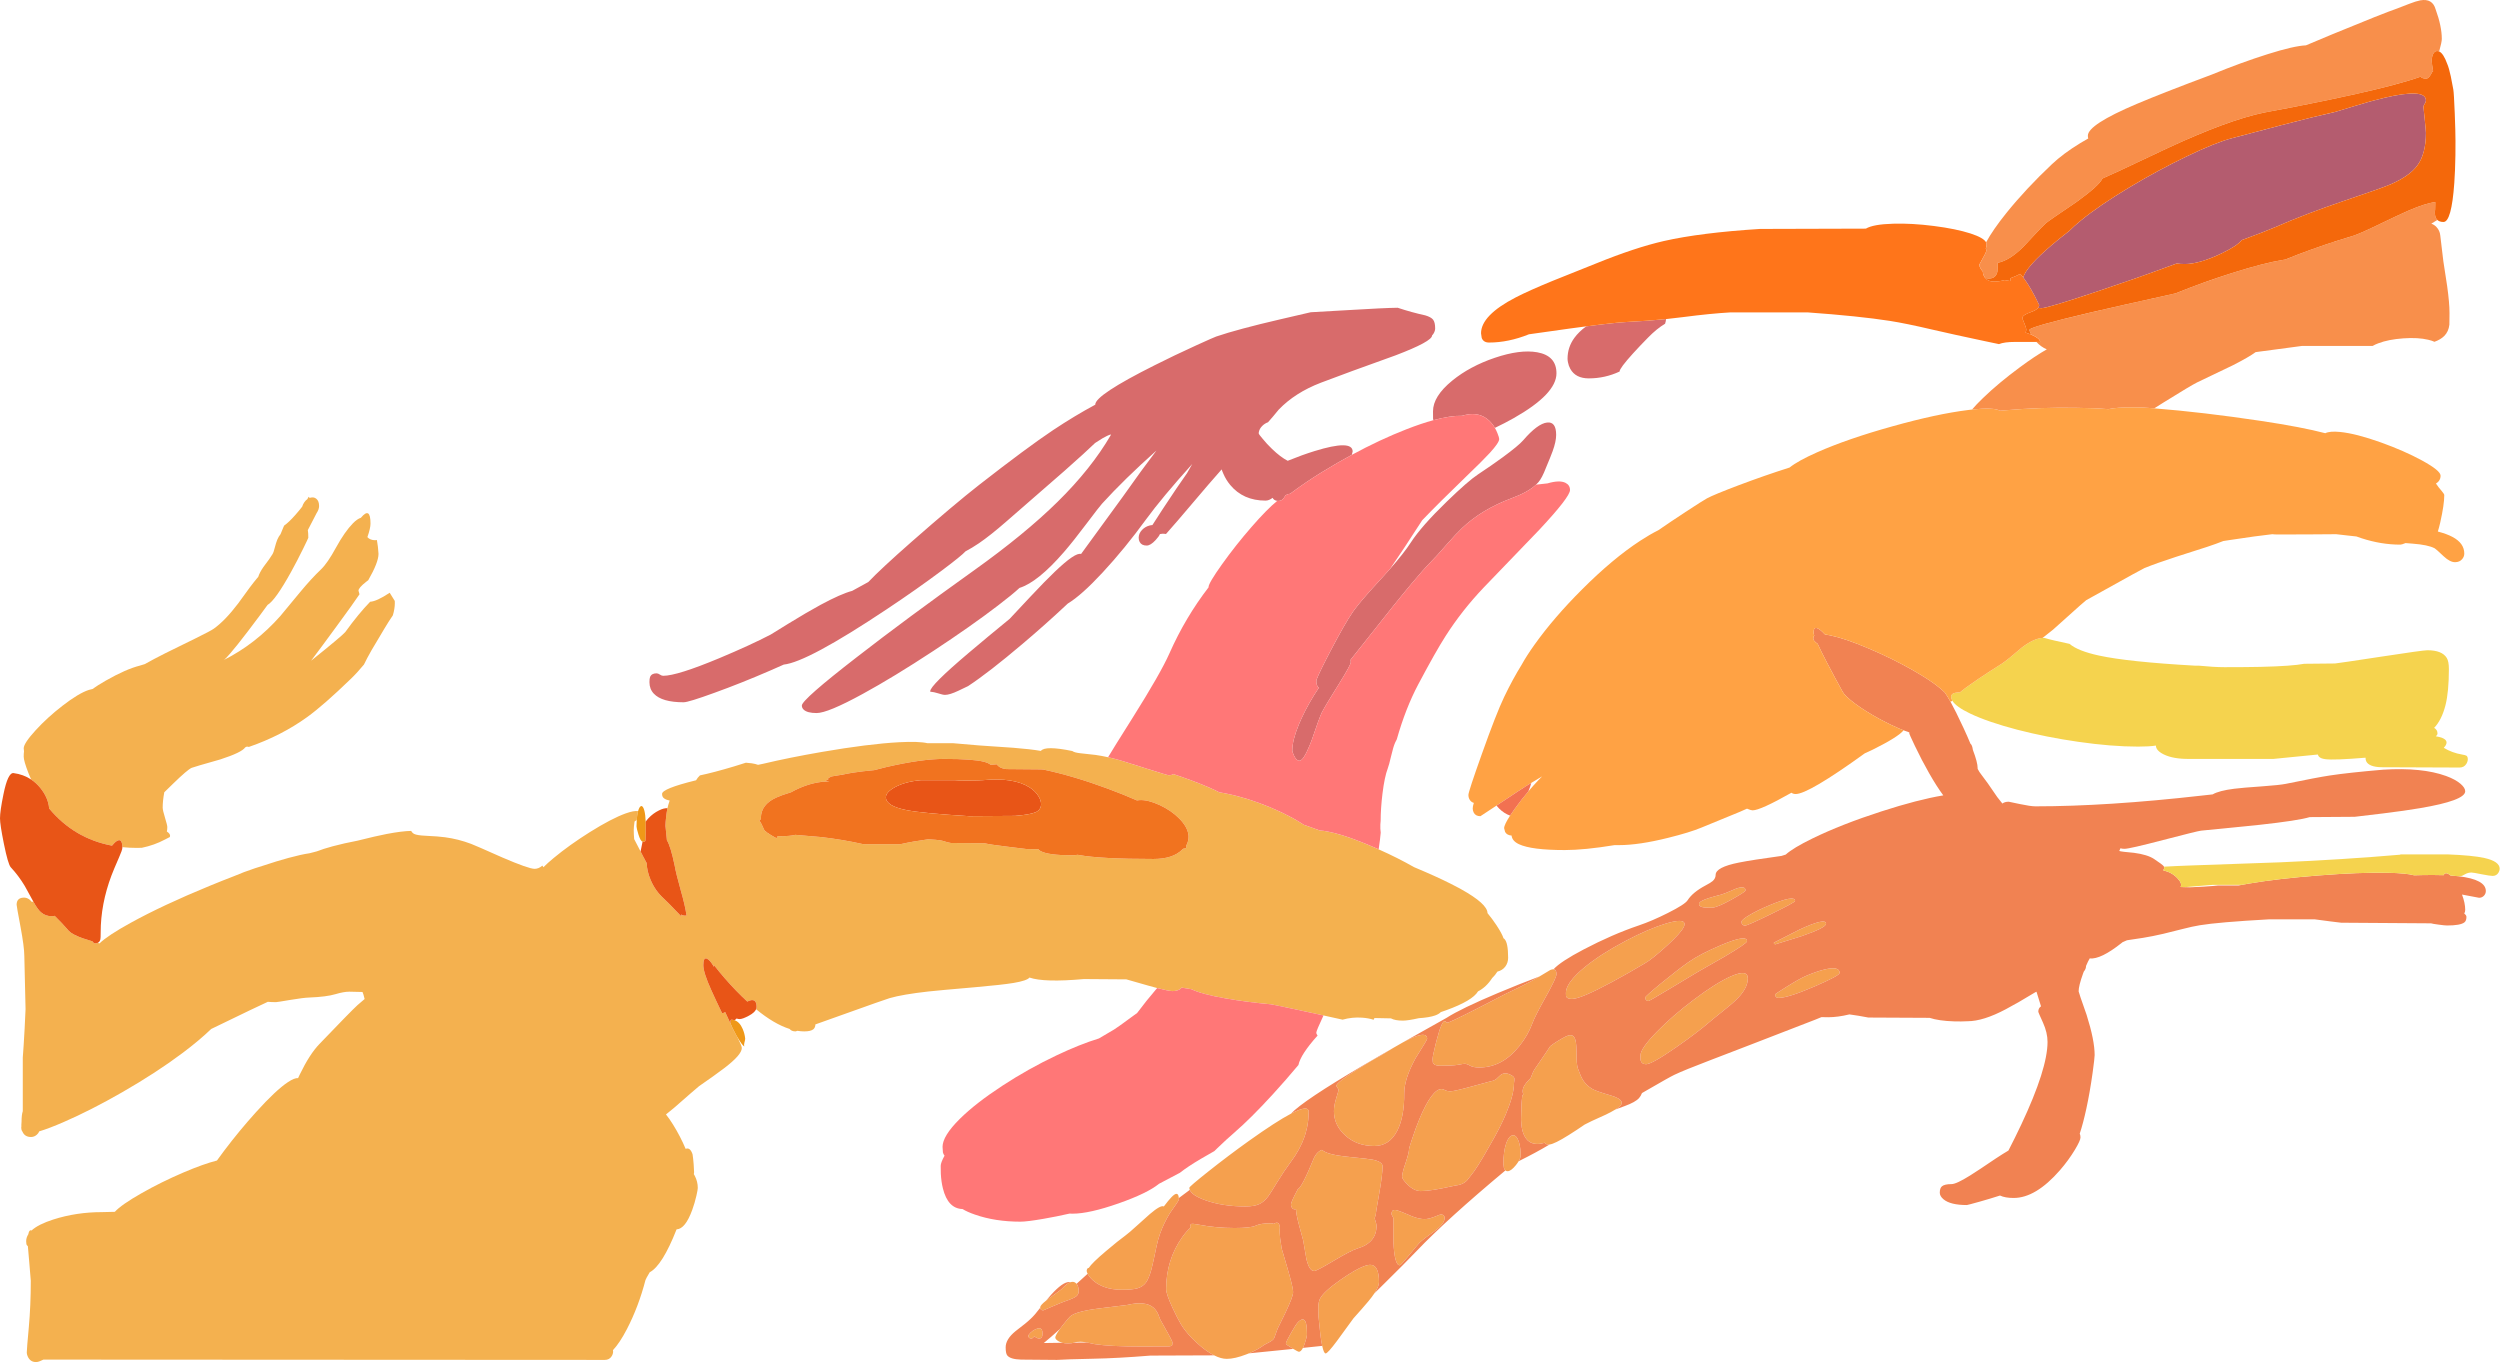 <?xml version="1.0"?>
<!DOCTYPE svg PUBLIC "-//W3C//DTD SVG 1.1//EN" "http://www.w3.org/Graphics/SVG/1.1/DTD/svg11.dtd">
<svg version='1.1' width='2030px' height='1106px' xmlns='http://www.w3.org/2000/svg' xmlns:xlink='http://www.w3.org/1999/xlink'>
	<g transform="translate(39.25,2.646)">
		<path d="M 40.05 762.975 Q 40.768 763.18 41.525 763.4 Q 48.324 756.89 66.65 746.8 Q 92.85 732.35 130.8 716.75 Q 141.276 712.432 150.875 708.75 Q 158.531 705.446 167.7 702.4 Q 170.832 701.366 174.35 700.3 Q 185.412 696.593 194.95 694 Q 205.372 691.158 212.075 690.2 Q 214.138 689.669 216.35 689.1 Q 217.231 688.861 218.1 688.625 Q 223.139 686.629 230.85 684.55 Q 239.968 682.105 250.975 680 Q 266.317 676.154 274.7 674.55 Q 287.168 672.169 294.65 672.05 Q 295.446 673.673 297.05 674.5 Q 299.45 675.7 306.55 676 Q 317.1 676.5 322.05 677.2 Q 332.95 678.65 343.35 682.6 Q 346.7 683.85 368.7 693.65 Q 390.1 702.85 394.85 702.85 Q 398.187 702.85 401.15 700.225 Q 401.576 700.876 402 701.55 Q 405.174 698.322 410.4 694 Q 423 683.55 439.6 673.1 Q 457.4 661.95 468.8 657.85 Q 475.563 655.435 478.875 656 Q 478.818 656.239 478.75 656.5 Q 478.041 659.338 477.775 663.175 Q 476.96 663.766 476 664.45 Q 475.35 669.174 475.35 671.25 Q 475.35 674.99 475.7 678.7 Q 477.546 682.178 480.9 688.725 Q 481.839 690.566 482.9 692.65 Q 484.446 695.611 485.875 698.225 Q 486.072 704.729 489 711.7 Q 492.7 720.6 499.6 726.85 Q 502.039 728.961 514.3 741.8 Q 513.962 740.888 513.625 739.925 Q 515.171 740.85 516.75 740.85 Q 518.3 740.85 518.35 740.5 L 518.1 740.1 Q 517.15 733.05 513.4 719.85 Q 509.55 706.1 508.6 700.35 Q 505.308 684.5 502.275 679.65 Q 501.1 668.092 501.1 668 Q 501.1 665.45 501.65 660.55 Q 502.123 656.465 502.725 653.6 Q 503.025 652.204 503.35 651.1 Q 504.02 648.976 504.525 647.375 Q 501.192 646.752 499.65 645.35 Q 498.35 644.2 498.35 642 Q 498.35 637.75 525.5 631.05 Q 525.562 631.037 525.95 630.95 Q 527.142 628.836 529.1 626.975 Q 540.102 624.684 556.9 619.65 Q 562.064 618.098 566.4 616.675 Q 568.845 616.802 571.15 617.15 Q 574.268 617.634 576.275 618.4 Q 578.359 617.951 580.375 617.55 Q 601.765 612.468 628.25 607.9 Q 665.95 601.4 690.7 600.05 Q 706.929 599.193 713.875 600.85 L 734.85 600.85 Q 752.5 602.6 783.65 604.55 Q 797.443 605.629 805.95 607.1 Q 809.319 602.628 831.55 607.2 Q 831.594 607.256 831.65 607.3 Q 833.2 608.45 838.05 609 Q 849.95 610.3 850.3 610.35 Q 855.342 611.089 860.5 612.225 Q 865.13 613.255 869.85 614.6 Q 870.788 614.872 873.25 615.625 Q 878.911 617.391 892.65 621.75 Q 908.7 626.85 909.85 626.85 Q 911.93 626.85 913.575 625.925 Q 929.829 631.362 941.35 636.3 Q 947.212 638.787 950.7 640.65 Q 953.208 641.069 955.85 641.6 Q 973.32 645.085 991.75 652.75 Q 992.622 653.126 993.5 653.5 Q 995.707 654.438 997.825 655.4 Q 1000.58 656.634 1003.18 657.9 Q 1007.14 659.832 1010.73 661.8 Q 1015.41 664.402 1019.43 667.075 Q 1023.02 668.325 1026.75 669.65 Q 1029.6 670.668 1032.35 671.675 Q 1035.26 671.851 1039.05 672.6 Q 1050.41 674.79 1067.15 681.5 Q 1071.06 683.047 1075.25 684.85 Q 1077.77 685.932 1080.22 687.025 Q 1095.89 694.001 1108.9 701.45 Q 1113.46 703.361 1118.05 705.35 Q 1133.79 712.187 1144.63 718.025 L 1145.55 718.5 Q 1145.91 718.694 1146.25 718.875 L 1147.13 719.375 Q 1168.54 731.291 1168.6 738.8 Q 1172.52 743.536 1175.9 748.65 Q 1180.36 755.405 1181.6 759.225 Q 1181.97 759.426 1182.3 759.75 Q 1185.35 762.7 1185.35 775 Q 1185.35 779.1 1183.1 782.15 Q 1180.82 785.251 1176.65 786.3 Q 1174.71 789.351 1172.4 791.525 Q 1167.55 798.998 1160.9 802.35 Q 1156.42 809.91 1135.1 817.65 Q 1132.91 818.441 1130.7 819.175 Q 1129.13 820.809 1126.1 821.9 Q 1121.38 823.589 1112.83 824.125 Q 1103.99 826.1 1099.85 826.1 Q 1093.57 826.1 1090.2 824.275 Q 1083.18 824.178 1076.8 824 Q 1076.56 824.76 1076.13 825.4 Q 1071.97 824.065 1066.8 823.7 Q 1058.64 823.127 1050.95 825.325 Q 1042.67 823.484 1035.43 821.9 Q 1027.69 820.199 1021.13 818.775 Q 1001.84 814.597 992.85 812.85 Q 973.3 811.1 955.9 808.05 Q 936.522 804.66 928.1 800.575 Q 925.29 800.119 922.4 799.65 Q 921.277 799.468 920.15 799.275 Q 919.944 799.576 919.7 799.85 Q 919.505 800.052 919.275 800.225 Q 918.885 800.572 918.4 800.85 Q 916.25 802.1 912.85 802.1 Q 912.683 802.1 912.5 802.1 Q 909.313 801.967 900.4 799.65 Q 897.316 798.858 893.55 797.8 Q 877.85 793.25 875.35 792.6 L 840.85 792.35 Q 808.563 795.254 796.675 791.125 Q 794.717 793.653 783.8 795.5 Q 774.55 797.05 752.2 799 Q 723.15 801.5 714.5 802.45 Q 693.6 804.8 683.1 807.85 Q 680.2 808.65 643.25 821.9 Q 630.982 826.277 622.85 829.175 Q 622.796 831.795 621.15 833.15 Q 619 834.85 613.85 834.85 Q 611.082 834.85 608.2 834.375 L 606.85 834.85 Q 603.432 834.85 601.95 832.875 Q 589.383 828.9 574.7 816.85 Q 575.1 815.943 575.1 815 Q 575.1 806.835 567.525 810.625 Q 563.15 806.593 558.6 801.9 Q 549.116 792.097 540.5 781.05 Q 540.515 781.783 540.55 782.5 Q 537.136 776.687 534.7 775.75 Q 531.85 774.6 531.85 781.1 Q 531.85 787.05 538.35 801.45 Q 541.8 809.1 547.1 820.1 Q 548.829 819.853 549.575 819.125 Q 551.381 823.255 553.55 827.7 Q 553.779 828.166 554.025 828.65 Q 554.083 828.788 554.15 828.925 Q 555.017 831.425 558.3 837.4 Q 558.803 838.308 559.275 839.125 Q 559.728 840.022 560.2 840.95 Q 563.1 846.8 563.1 848.35 Q 563.1 853.85 548.75 864.75 Q 541.05 870.6 528.35 879.35 Q 524.7 882.35 508 897 Q 504.452 899.98 501.525 902.275 Q 504.186 905.569 507.35 910.65 Q 513.168 920.013 517.5 930.25 Q 521.051 928.662 523.1 934.6 Q 523.6 937.7 524 942.7 Q 524.35 947.05 524.35 949.25 Q 524.35 949.702 524.15 950.775 Q 524.563 951.462 524.95 952.2 Q 527.35 956.85 527.35 962 Q 527.35 963.3 526.25 968.2 Q 524.85 974.3 522.9 979.65 Q 517.261 995.292 510.125 995.6 Q 498.529 1025.06 488.325 1030.43 Q 485.086 1035.87 484.85 1036.85 Q 479.25 1058.4 469.7 1076.8 Q 463.927 1087.87 458.475 1093.68 Q 458.6 1094.27 458.6 1094.85 Q 458.6 1096.7 457.4 1098.65 Q 455.55 1101.6 451.85 1101.6 L -4 1101.35 Q -4.2 1101.4 -6.9 1102.65 Q -8.5 1103.35 -10 1103.35 Q -14.25 1103.35 -16.3 1099.65 Q -17.5 1097.4 -17.5 1095.5 Q -17.5 1092.9 -15.85 1075.05 Q -14.25 1057.2 -14.25 1037.35 Q -14.25 1036.1 -15.5 1022.2 Q -16.337 1012.86 -16.625 1009.23 Q -17.435 1008.68 -17.8 1007.7 Q -18 1005.45 -18 1005.25 Q -18 1002.27 -16.25 999.575 Q -15.771 996.948 -14.8 996.45 Q -14.283 996.175 -13.65 996.525 Q -8.213 991.514 4 987.6 Q 22.8 981.6 43.5 981.6 Q 46 981.6 54 981.35 Q 59.2 975.6 75.75 966.2 Q 91.75 957.1 109.75 949.4 Q 125.886 942.52 136.9 939.7 Q 139.307 936.334 142.65 931.9 Q 155.05 915.45 168.6 900.45 Q 184.8 882.5 194.55 876.05 Q 199.872 872.509 202.8 872.775 Q 203.488 871.261 204.25 869.7 Q 212.15 853.35 220.1 845.1 Q 245.8 818.3 251 813.55 Q 254.16 810.689 256.825 808.55 Q 255.788 804.226 255.1 802.85 Q 246.85 802.6 244.35 802.6 Q 239.9 802.6 233.2 804.6 Q 225.9 806.8 211.85 807.35 Q 207.1 807.5 196.35 809.3 Q 185.85 811.1 184.85 811.1 Q 181.218 811.1 178.225 810.825 Q 167.687 815.653 141 828.65 Q 136.312 830.926 132.25 832.875 Q 122.778 841.994 109.3 852.15 Q 87.8 868.3 60 884.25 Q 34.65 898.8 12.7 908.35 Q 0.451 913.688 -7.4 916.025 Q -7.949 917.435 -9.2 918.6 Q -11.35 920.6 -14 920.6 Q -19.172 920.6 -21 916.275 Q -21.288 915.933 -21.5 915.5 Q -22 914.5 -22 912.85 Q -22 912.559 -21.9 912.225 Q -21.941 911.35 -21.9 910.4 Q -21.75 908.4 -21.75 908.25 Q -21.75 902.6 -20.75 899.6 L -20.75 856.1 Q -20.05 847.4 -19.25 832.6 Q -18.5 819 -18.5 816.75 Q -19.25 787.85 -19.5 773.6 Q -19.55 766.15 -22.65 749.6 Q -25.75 733.2 -25.75 732 Q -25.75 726.75 -20.65 726.25 Q -16.477 725.853 -13.475 729.625 Q -12.868 729.463 -12.15 729.5 Q -8.779 735.669 -6 738.1 Q -2.35 741.35 3 741.35 Q 4.126 741.35 5.125 741 Q 10.44 746.111 16.75 753.35 Q 19.7 756.3 27.8 759.2 Q 29.959 759.973 35.825 761.725 Q 36.796 763.35 38 763.35 Q 39.18 763.35 40.05 762.975 Z M 60.1 685.25 Q 59.938 677.792 55.8 680.15 Q 53.903 681.251 51.7 684.025 Q 20.895 678.216 0.65 653.825 Q -0.06 645.101 -6.55 637.1 Q -9.871 633.047 -13.95 630.325 Q -15.118 627.752 -16.15 625.1 Q -20 615.2 -20 611.75 Q -20 609.21 -19.75 607.425 Q -20 605.148 -20 605 Q -20 600.9 -10.2 590.2 Q -0.7 579.85 11.4 570.5 Q 24.6 560.25 32.95 557.55 Q 34.539 557.039 35.875 556.825 Q 39.965 553.834 46.5 550.1 Q 63.1 540.65 74.25 537.85 Q 75.968 537.428 78.275 536.625 Q 85.21 532.7 95.15 527.7 Q 95.8 527.4 119.55 515.7 Q 131.85 509.65 134.35 507.85 Q 143.55 501.3 154.1 487.4 Q 164.85 472.3 169.6 466.75 Q 170.026 466.255 170.45 465.75 Q 171.538 462.255 174.65 457.75 Q 180.108 450.645 182.125 447.175 Q 182.384 446.589 182.65 446 Q 182.783 445.66 182.925 445.325 Q 183.309 444.13 183.85 442.1 Q 184.95 437.9 185.9 435.6 Q 187.025 432.916 188.55 431.1 Q 189.847 427.903 190.85 425.5 Q 191.134 424.842 191.5 424.1 Q 195.224 421.545 200.55 415.5 Q 203.775 411.854 206.15 408.75 Q 206.711 406.82 207.85 405.2 Q 208.934 403.615 210.325 402.65 Q 210.909 401.657 211.35 400.75 Q 211.793 401.01 212.175 401.7 Q 212.454 401.585 212.75 401.5 Q 215.6 400.7 217.6 402.35 Q 219.85 404.15 219.85 408.25 Q 219.85 410.981 217.825 414.025 Q 215.478 418.785 210.7 427.8 Q 211.1 430.103 211.1 434 Q 211.1 434.35 206.95 442.8 Q 201.95 453 197.1 461.75 Q 184.304 484.901 178 488.55 Q 175.316 492.265 172.25 496.4 Q 150 526.35 143.35 532.6 L 142.35 533.35 Q 168.35 520.25 188.4 497.55 Q 189.75 495.95 204.2 478.45 Q 213.7 467 221.35 459.75 Q 226.65 454.7 233.55 442.05 Q 240.7 429.05 247.35 422.25 Q 250.829 418.709 253.775 417.8 Q 261.6 408.39 261.6 422.5 Q 261.6 426.312 259.075 433.5 Q 261.309 436 265.35 436 Q 266.072 436 266.8 435.875 Q 267.758 441.054 268.1 447.1 Q 268.1 453.983 259.775 468.475 Q 258.925 469.101 258.1 469.75 Q 251.85 474.65 251.85 477 L 252.675 479.9 Q 247.82 487.172 234.1 505.85 Q 220.599 524.305 213.35 533.875 Q 238.411 513.778 241.1 510.6 Q 252.006 495.503 261.325 485.975 Q 266.649 485.68 277.175 478.675 Q 278.894 481.494 281.3 485.3 Q 281.35 486.158 281.35 487.1 Q 281.35 491.589 279.75 497 Q 276.345 501.973 272.85 507.85 Q 272.2 509.1 262.35 525.5 Q 258.563 532.176 256.275 536.975 Q 250.984 543.444 245.35 548.85 Q 223.6 569.9 210.2 579.6 Q 189.2 594.75 162.85 603.85 Q 161.75 603.75 161.4 603.6 Q 161.34 603.578 161.3 603.55 Q 160.567 603.886 159.85 604.225 Q 157.136 608.34 139.65 614 Q 118.1 620.1 116.35 620.85 Q 112.95 622.35 101.2 633.8 Q 97.605 637.303 94.15 640.675 Q 92.85 647.625 92.85 653.1 Q 92.85 655.3 94.75 661.4 Q 96.6 667.5 96.6 668.85 Q 96.6 670.875 96.25 672.575 Q 98.85 674.202 98.85 676 Q 98.85 676.504 98.65 677.025 Q 96.723 677.974 94.6 679.1 Q 86.113 683.638 75.975 685.75 Q 74.049 685.85 72 685.85 Q 65.877 685.85 60.1 685.25 Z M 805.85 622.1 L 777.85 621.85 Q 772.478 621.362 770.15 617.975 Q 767.536 618.076 765.175 618.35 Q 763.321 616.846 759.9 615.95 Q 751.1 613.6 727.35 613.6 Q 709.1 613.6 680.7 620.15 Q 678.287 620.717 670.65 622.7 Q 661.445 623.532 653 624.8 Q 641.537 627.008 635.825 627.85 Q 634.349 628.63 632.825 629.45 L 632.85 629.45 Q 633.286 629.664 633.7 629.875 Q 632.369 630.473 631.05 631.3 L 631.025 631.325 Q 632.053 631.445 634.35 631.85 Q 632.146 631.85 629.925 632.025 Q 629.681 632.192 629.475 632.35 Q 629.297 632.286 629.125 632.225 Q 629.137 632.157 629.15 632.1 Q 629.016 632.113 628.875 632.125 Q 628.612 632.013 628.35 631.875 Q 627.997 632.069 627.65 632.275 Q 615.553 633.771 603.025 640.7 Q 595.564 642.924 591.25 644.9 Q 578.6 650.6 578.6 661.6 Q 578.6 661.657 578.675 662.425 Q 577.979 662.954 577.35 663.45 Q 579.174 666.189 581.1 670.85 Q 581.825 672.929 591.35 678.05 Q 591.649 677.033 592.325 676.3 Q 593.07 676.35 593.85 676.35 Q 602.634 676.35 606.5 675.25 Q 623.151 676.567 627.45 677.05 Q 644.3 678.95 661.85 682.85 L 691.85 682.85 Q 701.786 680.596 714.35 678.875 Q 721.292 679.234 724.2 679.7 Q 726 680 728.1 680.7 Q 730.2 681.45 732.85 681.85 L 760.35 682.1 Q 764.55 683.15 777.45 684.7 Q 794.25 686.75 794.85 686.85 L 803.875 686.925 Q 804.551 687.772 805.65 688.4 Q 811.9 691.85 830.85 691.85 Q 833.564 691.85 835.875 691.45 Q 836.382 691.553 836.9 691.65 Q 854.45 694.85 897.35 694.85 Q 913 694.85 920.6 687.35 Q 920.862 687.092 921.1 686.825 Q 921.415 686.67 921.7 686.475 Q 922.738 686.284 923.65 686.15 Q 924.1 685.36 924.1 684.75 Q 924.1 684.286 924.05 683.8 Q 924.371 683.248 924.65 682.6 Q 925.85 679.7 925.85 677 Q 925.85 676.774 925.85 676.55 Q 925.85 676.324 925.85 676.1 Q 925.85 675.576 925.725 675.025 Q 924.848 668.677 918.45 662.15 Q 911.9 655.45 902.25 651 Q 892.7 646.65 886 647.05 Q 884.894 647.11 883.95 647.3 Q 873.154 642.513 860.4 637.8 Q 832.623 627.48 807.925 622.225 Q 806.855 622.16 805.85 622.1 Z" fill="#F4B14F"/>
		<path d="M 559.275 839.125 Q 558.803 838.308 558.3 837.4 Q 555.017 831.425 554.15 828.925 Q 554.098 828.773 554.05 828.625 Q 553.85 827.969 553.85 827.6 Q 553.85 826.15 553.9 826.1 Q 554.2 825.8 554.35 825.35 Q 555.916 825.337 557.3 825.8 Q 561.371 827.207 563.8 832.85 Q 565.45 836.65 565.85 840.75 Q 565.85 841.7 565.2 844 Q 564.7 845.85 565.1 847.1 Q 563.182 845.94 559.275 839.125 Z M 482.5 680.8 Q 480.775 680.274 479.1 674.75 Q 477.6 669.85 477.6 668.35 Q 477.6 665.572 477.775 663.175 Q 478.041 659.338 478.75 656.5 Q 478.818 656.239 478.875 656 Q 479.942 652.229 481.35 651.9 Q 482.9 651.6 483.95 655.5 Q 484.843 658.916 485.05 664.575 Q 485.1 666.189 485.1 668 Q 485.1 675.1 484.85 679.6 Q 484.75 679.6 484.7 680.25 Q 484.4 680.85 482.85 680.85 Q 482.671 680.85 482.5 680.8 Z" fill="#EF9818"/>
		<path d="M 554.05 828.625 L 554.025 828.65 Q 553.779 828.166 553.55 827.7 Q 551.381 823.255 549.575 819.125 Q 548.829 819.853 547.1 820.1 Q 541.8 809.1 538.35 801.45 Q 531.85 787.05 531.85 781.1 Q 531.85 774.6 534.7 775.75 Q 537.136 776.687 540.55 782.5 Q 540.515 781.783 540.5 781.05 Q 549.116 792.097 558.6 801.9 Q 563.15 806.593 567.525 810.625 Q 575.1 806.835 575.1 815 Q 575.1 815.943 574.7 816.85 Q 573.528 819.592 568.85 822.1 Q 563.75 824.85 561.35 824.85 Q 559.889 824.85 558.9 824.35 Q 558.066 825.116 557.3 825.8 Q 555.916 825.337 554.35 825.35 Q 554.2 825.8 553.9 826.1 Q 553.85 826.15 553.85 827.6 Q 553.85 827.969 554.05 828.625 Z M -13.95 630.325 Q -9.871 633.047 -6.55 637.1 Q -0.06 645.101 0.65 653.825 Q 20.895 678.216 51.7 684.025 Q 53.903 681.251 55.8 680.15 Q 59.938 677.792 60.1 685.25 Q 60.1 685.543 60.1 685.85 Q 60.1 687.5 57.35 693.7 Q 53.1 703.4 51.3 708.15 Q 42.5 731.5 42.5 754.5 Q 42.5 759.1 42.25 760.1 Q 41.724 762.239 40.05 762.975 Q 39.18 763.35 38 763.35 Q 36.796 763.35 35.825 761.725 Q 29.959 759.973 27.8 759.2 Q 19.7 756.3 16.75 753.35 Q 10.44 746.111 5.125 741 Q 4.126 741.35 3 741.35 Q -2.35 741.35 -6 738.1 Q -8.779 735.669 -12.15 729.5 Q -12.174 729.447 -12.2 729.4 Q -18.7 717.5 -19.15 716.75 Q -24.2 708.35 -30.5 701.6 Q -32.7 699.25 -36.1 682.45 Q -39.25 666.8 -39.25 661.85 Q -39.25 656 -36.45 642.35 Q -32.85 624.55 -28.25 625.1 Q -20.209 626.158 -13.95 630.325 Z M 502.725 653.6 Q 502.123 656.465 501.65 660.55 Q 501.1 665.45 501.1 668 Q 501.1 668.092 502.275 679.65 Q 505.308 684.5 508.6 700.35 Q 509.55 706.1 513.4 719.85 Q 517.15 733.05 518.1 740.1 L 518.35 740.5 Q 518.3 740.85 516.75 740.85 Q 515.171 740.85 513.625 739.925 Q 513.962 740.888 514.3 741.8 Q 502.039 728.961 499.6 726.85 Q 492.7 720.6 489 711.7 Q 486.072 704.729 485.875 698.225 Q 484.446 695.611 482.9 692.65 Q 481.839 690.566 480.9 688.725 Q 481.459 685.979 482 683.3 Q 482.264 681.997 482.5 680.8 Q 482.671 680.85 482.85 680.85 Q 484.4 680.85 484.7 680.25 Q 484.75 679.6 484.85 679.6 Q 485.1 675.1 485.1 668 Q 485.1 666.189 485.05 664.575 Q 485.882 663.261 487.3 661.75 Q 491 657.8 495.85 655.4 Q 499.831 653.428 502.725 653.6 Z M 747.25 631.15 Q 756.15 631.1 758.85 630.85 Q 783.9 628.4 796.9 636.8 Q 801.65 639.9 804.1 644.05 Q 806.1 647.4 806.1 650.25 Q 806.1 654.8 801.85 656.8 Q 797.4 658.85 784.85 659.85 L 747.85 660.1 Q 710.35 657.8 697 655.2 Q 680.1 651.85 680.1 644.75 Q 680.1 640.45 687.8 636.35 Q 696.3 631.85 708.85 630.85 L 735.85 630.85 Q 737.7 631.2 747.25 631.15 Z" fill="#E85517"/>
		<path d="M 805.85 622.1 Q 806.855 622.16 807.925 622.225 Q 832.623 627.48 860.4 637.8 Q 873.154 642.513 883.95 647.3 Q 884.894 647.11 886 647.05 Q 892.7 646.65 902.25 651 Q 911.9 655.45 918.45 662.15 Q 924.848 668.677 925.725 675.025 Q 925.85 675.576 925.85 676.1 Q 925.85 676.324 925.85 676.55 Q 925.85 676.774 925.85 677 Q 925.85 679.7 924.65 682.6 Q 924.371 683.248 924.05 683.8 Q 924.1 684.286 924.1 684.75 Q 924.1 685.36 923.65 686.15 Q 922.738 686.284 921.7 686.475 Q 921.415 686.67 921.1 686.825 Q 920.862 687.092 920.6 687.35 Q 913 694.85 897.35 694.85 Q 854.45 694.85 836.9 691.65 Q 836.382 691.553 835.875 691.45 Q 833.564 691.85 830.85 691.85 Q 811.9 691.85 805.65 688.4 Q 804.551 687.772 803.875 686.925 L 794.85 686.85 Q 794.25 686.75 777.45 684.7 Q 764.55 683.15 760.35 682.1 L 732.85 681.85 Q 730.2 681.45 728.1 680.7 Q 726 680 724.2 679.7 Q 721.292 679.234 714.35 678.875 Q 701.786 680.596 691.85 682.85 L 661.85 682.85 Q 644.3 678.95 627.45 677.05 Q 623.151 676.567 606.5 675.25 Q 602.634 676.35 593.85 676.35 Q 593.07 676.35 592.325 676.3 Q 591.649 677.033 591.35 678.05 Q 581.825 672.929 581.1 670.85 Q 579.174 666.189 577.35 663.45 Q 577.979 662.954 578.675 662.425 Q 578.6 661.657 578.6 661.6 Q 578.6 650.6 591.25 644.9 Q 595.564 642.924 603.025 640.7 Q 615.553 633.771 627.65 632.275 Q 627.997 632.069 628.35 631.875 Q 628.612 632.013 628.875 632.125 Q 629.016 632.113 629.15 632.1 Q 629.137 632.157 629.125 632.225 Q 629.297 632.286 629.475 632.35 Q 629.681 632.192 629.925 632.025 Q 632.146 631.85 634.35 631.85 Q 632.053 631.445 631.025 631.325 L 631.05 631.3 Q 632.369 630.473 633.7 629.875 Q 633.286 629.664 632.85 629.45 L 632.825 629.45 Q 634.349 628.63 635.825 627.85 Q 641.537 627.008 653 624.8 Q 661.445 623.532 670.65 622.7 Q 678.287 620.717 680.7 620.15 Q 709.1 613.6 727.35 613.6 Q 751.1 613.6 759.9 615.95 Q 763.321 616.846 765.175 618.35 Q 767.536 618.076 770.15 617.975 Q 772.478 621.362 777.85 621.85 Z M 747.25 631.15 Q 737.7 631.2 735.85 630.85 L 708.85 630.85 Q 696.3 631.85 687.8 636.35 Q 680.1 640.45 680.1 644.75 Q 680.1 651.85 697 655.2 Q 710.35 657.8 747.85 660.1 L 784.85 659.85 Q 797.4 658.85 801.85 656.8 Q 806.1 654.8 806.1 650.25 Q 806.1 647.4 804.1 644.05 Q 801.65 639.9 796.9 636.8 Q 783.9 628.4 758.85 630.85 Q 756.15 631.1 747.25 631.15 Z" fill="#F1731F"/>
		<path d="M 1248.72 262.35 Q 1256.77 261.315 1263.1 260.575 Q 1276.51 258.995 1282.35 258.75 Q 1290.64 258.346 1298.5 257.775 Q 1306.25 257.197 1313.58 256.45 Q 1313.47 258.126 1312.8 260.225 Q 1306.02 264.239 1298.85 271.6 Q 1292.3 278.25 1286.75 284.35 Q 1275.85 296.4 1275.85 299 L 1275.85 299.05 Q 1263.96 304.6 1250.85 304.6 Q 1240.15 304.6 1235.85 296.9 Q 1234.45 294.4 1233.9 291.4 Q 1233.6 289.8 1233.6 288.6 Q 1233.6 279.3 1239.15 271.7 Q 1242.71 266.795 1248.72 262.35 Z M 1124.68 338.525 Q 1124.52 337.971 1124.4 337.35 L 1124.35 331.35 Q 1124.35 319.15 1140 306.4 Q 1154.3 294.75 1174.5 287.9 Q 1195.05 280.95 1208.95 283.4 Q 1224.6 286.2 1224.6 300.5 Q 1224.6 317.25 1189.85 336.9 Q 1182.58 341.001 1174.6 344.8 Q 1173.45 342.836 1172.05 341.15 Q 1168.29 336.616 1163.45 334.8 Q 1156.7 332.264 1147.85 335 Q 1143.41 334.874 1137.93 335.675 Q 1131.93 336.545 1124.68 338.525 Z M 1058.4 366.7 Q 1052.55 369.864 1046.6 373.3 Q 1033.14 381.066 1021.93 388.6 Q 1017.92 391.288 1014.2 393.95 Q 1011.14 396.15 1008.28 398.325 Q 1006.7 398.377 1004.43 399.55 Q 1004.25 399.966 1004.08 400.35 Q 1002.21 404.1 998.85 404.1 Q 998.342 404.1 997.875 404.05 Q 995.214 403.731 994.1 401.6 Q 991.174 403.85 988.35 403.85 Q 970.2 403.85 959.65 391.1 Q 956.25 387 954.15 382.1 Q 953.089 379.738 952.75 378.5 Q 942.721 389.796 929.35 405.65 Q 915.767 421.734 907.5 431 Q 907.187 430.911 906.85 430.85 Q 904.981 430.494 902.6 431.025 Q 901.875 432.903 899.1 435.9 Q 895 440.35 891.85 440.35 Q 887.7 440.35 886.15 437.4 Q 885.35 435.95 885.35 434 Q 885.35 430.5 888.1 427.65 Q 890.55 425.05 894.1 424.1 Q 895.38 423.762 896.5 423.7 Q 899.912 418.277 904.9 410.7 Q 917 392.3 924.6 381.6 Q 925.01 381.026 928.85 374.125 Q 904.393 401.259 891.35 419.1 Q 874.1 442.8 856.1 462.2 Q 838.942 480.724 827.75 487.475 Q 826.804 488.359 825.8 489.3 Q 809.45 504.6 791.15 520.1 Q 763.529 543.517 746.825 554.475 Q 741.924 556.852 739.05 558.2 Q 731.9 561.6 728.1 561.6 Q 726.35 561.6 722.2 560.25 Q 719.369 559.306 716.1 559 Q 716.1 558.805 716.1 558.6 Q 716.1 553.95 747.15 527.65 Q 762.85 514.35 780.6 499.85 Q 781.1 499.3 797.4 481.9 Q 809.5 469 817.15 461.7 Q 833.948 445.59 838.575 447.2 Q 851.381 429.537 872.35 400.85 Q 887.919 378.776 899.775 363.2 Q 873.725 386.408 855.6 406.35 Q 853.55 408.6 843.25 422.25 Q 832.4 436.7 824.7 445.6 Q 803.515 470.06 788.575 474.75 Q 782.827 480.102 771.1 489.05 Q 749.2 505.8 718.65 525.9 Q 686.15 547.25 661.3 560.8 Q 632.9 576.35 623.85 576.35 Q 616.25 576.35 613.35 573.6 Q 611.85 572.2 611.85 570.25 Q 611.85 565.5 656.75 530.75 Q 696 500.25 751.85 460.35 Q 792.95 431 819.6 404.75 Q 846.8 377.95 862.6 350.85 L 862.85 350.1 Q 860.15 350.8 855.9 353.3 Q 852.381 355.543 849.95 357.075 Q 842.896 363.955 825.1 379.7 Q 812.95 390.4 777.85 420.85 Q 764.85 432.2 755.6 438.5 Q 749.944 442.33 744.775 445.025 Q 741.582 448.566 725.95 460.3 Q 705.45 475.65 680.65 492.15 Q 616.391 534.974 597.15 537 Q 591.915 539.354 586.15 541.85 Q 562.9 551.95 540.9 559.9 Q 519.8 567.6 515.85 567.6 Q 498.25 567.6 491.65 560.6 Q 488.1 556.85 488.1 551.25 Q 488.1 548.35 488.6 547.1 Q 489.8 544.1 493.85 544.1 Q 495.1 544.1 496.55 545.1 Q 498 546.1 499.25 546.1 Q 510.6 546.1 545.05 531.7 Q 570.1 521.2 586.6 512.6 Q 586.75 512.5 601 503.7 Q 616.15 494.4 627.2 488.4 Q 643.684 479.524 652.7 477.15 Q 659.857 473.121 665.825 469.95 Q 675.888 459.335 701 437.25 Q 735.5 406.95 756.1 390.85 Q 794.85 360.65 815.8 346.65 Q 833.509 334.867 850.1 325.975 Q 850.1 325.908 850.1 325.85 Q 850.1 318.1 898.4 293.9 Q 913.95 286.05 932.05 277.8 Q 946.55 271.2 948.35 270.6 Q 965.85 264.65 1000.3 256.65 Q 1010.34 254.319 1025.05 250.9 Q 1031.44 250.586 1055.65 249.15 Q 1084.65 247.384 1095.68 247.25 Q 1106.96 251.011 1118.15 253.45 Q 1122.8 254.85 1124.4 256.9 Q 1126.1 259.05 1126.1 264 Q 1126.1 266 1124.85 268.1 Q 1124.3 269.044 1123.6 269.7 L 1123.6 269.75 Q 1123.6 274.6 1093.95 285.9 Q 1054 300.2 1033.35 308.1 Q 1012.25 316.2 999 330.05 Q 994.484 335.646 990.375 340.225 Q 987.73 341.17 985.7 343.2 Q 983.474 345.426 982.975 348.025 Q 982.867 348.137 982.75 348.25 Q 982.84 348.31 982.925 348.375 Q 982.85 348.927 982.85 349.5 Q 982.85 349.85 985.9 353.5 Q 989.55 358 993.6 361.85 Q 1000.56 368.563 1006.38 371.525 Q 1006.59 371.437 1006.8 371.35 Q 1017.8 366.85 1028.1 363.65 Q 1059.1 354.05 1059.1 364 Q 1058.8 365.356 1058.4 366.7 Z M 1208 390.9 Q 1201.48 397.014 1188.35 401.85 Q 1163.85 411 1147.95 426.15 Q 1143.05 430.8 1135.3 439.65 Q 1126.95 449.25 1122.6 453.6 Q 1117.27 458.932 1107.1 471.075 Q 1093.71 487.042 1071.95 514.8 Q 1063.77 525.218 1057.43 533.075 Q 1057.6 533.886 1057.6 535 Q 1057.6 537.25 1048.25 552.25 Q 1036.7 570.7 1034.1 575.85 Q 1032.1 579.85 1025.8 598.5 Q 1025.06 600.472 1024.35 602.2 Q 1019.11 615.1 1015.85 615.1 Q 1013.5 615.1 1011.55 611.05 Q 1010.93 609.727 1010.58 608.75 Q 1010.1 607.438 1010.1 606.75 Q 1010.1 598.584 1015.25 586.05 Q 1016.27 583.534 1017.5 580.85 Q 1023.29 568.291 1031.63 555.85 Q 1029.6 554.195 1029.6 550.35 Q 1029.6 548.382 1037.33 533.25 Q 1038.06 531.808 1038.88 530.25 Q 1039.92 528.201 1041.1 525.95 Q 1052.95 503.3 1059.35 494.1 Q 1060.12 492.994 1061.1 491.7 Q 1063.89 487.988 1068.38 482.75 Q 1074.15 476.031 1082.7 466.8 Q 1086.35 462.841 1089.55 459.225 Q 1100.82 446.424 1106.35 437.85 Q 1115 424.55 1135.55 404.65 Q 1153 387.75 1160.85 382.6 Q 1171.4 375.65 1181.05 368.6 Q 1193.85 359.2 1197.6 354.85 Q 1209.3 341.3 1217 340.45 Q 1224.35 339.6 1224.35 350.5 Q 1224.35 355.8 1221.5 363.7 Q 1219.85 368.25 1216.1 377.1 Q 1212.85 385.6 1209.9 388.95 Q 1209.03 389.946 1208 390.9 Z" fill="#D86B6B"/>
		<path d="M 1058.4 366.7 Q 1081.28 354.309 1102.7 345.95 Q 1114.84 341.218 1124.68 338.525 Q 1131.93 336.545 1137.93 335.675 Q 1143.41 334.874 1147.85 335 Q 1156.7 332.264 1163.45 334.8 Q 1168.29 336.616 1172.05 341.15 Q 1173.45 342.836 1174.6 344.8 Q 1175.82 346.89 1176.75 349.3 Q 1178.1 352.7 1178.1 353.85 Q 1178.1 356.8 1170.35 365.25 Q 1164.95 371.15 1151 384.55 Q 1129.31 405.485 1115.58 419.8 Q 1100.42 443.362 1089.55 459.225 Q 1086.35 462.841 1082.7 466.8 Q 1074.15 476.031 1068.38 482.75 Q 1063.89 487.988 1061.1 491.7 Q 1060.12 492.994 1059.35 494.1 Q 1052.95 503.3 1041.1 525.95 Q 1039.92 528.201 1038.88 530.25 Q 1038.06 531.808 1037.33 533.25 Q 1029.6 548.382 1029.6 550.35 Q 1029.6 554.195 1031.63 555.85 Q 1023.29 568.291 1017.5 580.85 Q 1016.27 583.534 1015.25 586.05 Q 1010.1 598.584 1010.1 606.75 Q 1010.1 607.438 1010.58 608.75 Q 1010.93 609.727 1011.55 611.05 Q 1013.5 615.1 1015.85 615.1 Q 1019.11 615.1 1024.35 602.2 Q 1025.06 600.472 1025.8 598.5 Q 1032.1 579.85 1034.1 575.85 Q 1036.7 570.7 1048.25 552.25 Q 1057.6 537.25 1057.6 535 Q 1057.6 533.886 1057.43 533.075 Q 1063.77 525.218 1071.95 514.8 Q 1093.71 487.042 1107.1 471.075 Q 1117.27 458.932 1122.6 453.6 Q 1126.95 449.25 1135.3 439.65 Q 1143.05 430.8 1147.95 426.15 Q 1163.85 411 1188.35 401.85 Q 1201.48 397.014 1208 390.9 L 1217.35 389.85 Q 1227.05 387 1231.9 389.4 Q 1235.6 391.25 1235.6 395.25 Q 1235.6 400.85 1210.6 427.6 Q 1178.95 460.35 1165.6 474.35 Q 1147.85 493 1134.55 513.85 Q 1126.7 526.05 1112.35 553.1 Q 1102.08 572.504 1094.93 597.725 Q 1094.23 598.921 1093.6 600.35 Q 1092.1 603.7 1090.4 611.05 Q 1088.55 618.95 1087.6 621.35 Q 1085 628.1 1083.3 641.95 Q 1081.85 654 1081.85 663.75 Q 1081.85 663.85 1081.6 666.9 Q 1081.45 670.479 1081.9 673.425 L 1081.9 673.45 Q 1081.58 676.404 1081.25 679.55 Q 1080.75 683.56 1080.22 687.025 Q 1077.77 685.932 1075.25 684.85 Q 1071.06 683.047 1067.15 681.5 Q 1050.41 674.79 1039.05 672.6 Q 1035.26 671.851 1032.35 671.675 Q 1029.6 670.668 1026.75 669.65 Q 1023.02 668.325 1019.43 667.075 Q 1015.41 664.402 1010.73 661.8 Q 1007.14 659.832 1003.18 657.9 Q 1000.58 656.634 997.825 655.4 Q 995.707 654.438 993.5 653.5 Q 992.622 653.126 991.75 652.75 Q 973.32 645.085 955.85 641.6 Q 953.208 641.069 950.7 640.65 Q 947.212 638.787 941.35 636.3 Q 929.829 631.362 913.575 625.925 Q 911.93 626.85 909.85 626.85 Q 908.7 626.85 892.65 621.75 Q 878.911 617.391 873.25 615.625 Q 870.788 614.872 869.85 614.6 Q 865.13 613.255 860.5 612.225 Q 864.548 605.368 880.15 580.65 Q 903.25 543.95 910.35 527.85 Q 923.271 498.712 942.125 474.25 Q 942.1 474.044 942.1 474 Q 942.1 470.9 953 455.6 Q 964.05 440.1 977 425.25 Q 989.466 410.895 997.875 404.05 Q 998.342 404.1 998.85 404.1 Q 1002.21 404.1 1004.08 400.35 Q 1004.25 399.966 1004.43 399.55 Q 1006.7 398.377 1008.28 398.325 Q 1011.14 396.15 1014.2 393.95 Q 1017.92 391.288 1021.93 388.6 Q 1033.14 381.066 1046.6 373.3 Q 1052.55 369.864 1058.4 366.7 Z M 900.4 799.65 Q 909.313 801.967 912.5 802.1 Q 912.683 802.1 912.85 802.1 Q 916.25 802.1 918.4 800.85 Q 918.885 800.572 919.275 800.225 Q 919.505 800.052 919.7 799.85 Q 919.944 799.576 920.15 799.275 Q 921.277 799.468 922.4 799.65 Q 925.29 800.119 928.1 800.575 Q 936.522 804.66 955.9 808.05 Q 973.3 811.1 992.85 812.85 Q 1001.84 814.597 1021.13 818.775 Q 1027.69 820.199 1035.43 821.9 Q 1029.6 834.424 1029.6 835.75 Q 1029.6 837 1030.6 838.2 L 1030.63 838.225 Q 1016.78 853.645 1015.08 862.125 Q 1004.93 874.284 993.9 886.35 Q 976.009 905.831 963.5 916.575 L 963.525 916.6 Q 956.38 922.741 949.15 929.75 Q 947.915 930.955 946.825 932.025 Q 939.56 936.098 935.65 938.45 Q 925.047 944.737 918.8 949.675 Q 910.388 954.174 901.85 958.6 Q 892.5 966.25 869.05 974.5 Q 845.2 982.85 831.85 982.85 Q 830.48 982.85 829.175 982.8 Q 818.7 985.196 808.25 987 Q 794.75 989.35 789.35 989.35 Q 768.8 989.35 752.4 983.6 Q 746.25 981.5 742.35 979.1 Q 730.463 978.75 726.4 962.4 Q 725.05 957.05 724.7 950.45 Q 724.6 948.65 724.6 944 Q 724.6 941.439 727.725 935.75 Q 726.839 934.752 726.4 933.15 Q 726.1 928.8 726.1 928.6 Q 726.1 919.8 740.1 905.9 Q 753 893.15 774.65 879 Q 795.8 865.15 818.7 854.3 Q 837.566 845.341 853.075 840.575 Q 858.861 837.174 865.35 833.35 Q 867.5 832.1 879.3 823.4 Q 881.811 821.557 884.125 819.875 Q 891.613 809.857 899.1 801.15 Q 899.756 800.388 900.4 799.65 Z" fill="#FF7777"/>
		<path d="M 1272.38 898.3 Q 1269.4 900.139 1264.75 902.4 Q 1250.4 908.8 1247.5 910.5 Q 1240.75 915.15 1234.5 919.05 Q 1223.13 926.198 1219 926.7 Q 1218.68 926.75 1218.4 926.75 Q 1216.75 926.75 1215.8 926.15 Q 1215.1 925.65 1215.15 925.25 Q 1211.75 926.258 1208.95 926.25 Q 1206.77 926.236 1204.95 925.6 Q 1200.97 924.229 1198.7 919.925 Q 1197.82 918.285 1197.2 916.2 Q 1197.1 915.877 1197.03 915.55 Q 1196.92 915.176 1196.83 914.8 Q 1195.93 911.091 1195.85 906.45 Q 1196 901.6 1196 901.3 Q 1196 893.559 1196.88 886.9 Q 1197.32 886.39 1197.78 885.75 Q 1197.59 885.526 1197.45 885.25 Q 1197.15 884.6 1197.15 883.35 Q 1197.15 879.2 1202.55 873.9 Q 1203.07 873.369 1203.55 872.95 Q 1205.62 867.538 1206.5 866.15 Q 1208.15 863.6 1215.4 853.1 Q 1217.97 849.321 1219.53 846.875 Q 1225.02 842.692 1231.85 839.15 Q 1236.6 836.7 1238.7 839.15 Q 1240.35 841.05 1240.7 846.65 Q 1240.9 849.9 1240.95 857.2 Q 1241.15 863.45 1242.5 866.25 Q 1244.3 871.5 1246.15 874.35 Q 1248.05 877.372 1250.97 879.725 Q 1251.98 880.527 1253.1 881.25 Q 1256.15 883.25 1268.45 886.8 Q 1270.26 887.315 1271.72 887.875 Q 1277.6 890.122 1277.6 893.05 Q 1277.6 893.48 1277.35 893.975 Q 1276.46 895.74 1272.38 898.3 Z M 1138.35 883.5 Q 1141.6 883.5 1156.05 879.5 Q 1171.3 875.3 1171.6 875.25 Q 1173.9 874.95 1175.8 873.45 Q 1175.9 873.4 1178.7 870.75 Q 1181.95 867.7 1186.6 869.75 Q 1190.05 871.25 1190.4 872.9 Q 1190.6 874 1190.1 877.1 Q 1190.1 886.4 1183.45 902.15 Q 1178.5 913.7 1171.35 925.9 Q 1168.64 930.706 1166.63 934.2 Q 1166.46 934.476 1166.3 934.75 Q 1165.37 936.349 1164.6 937.65 Q 1160.95 943.86 1157.8 948.3 Q 1157.06 949.319 1156.35 950.25 Q 1152.32 955.455 1151.9 955.95 L 1151.85 956 Q 1149.49 958.29 1146.28 959.275 Q 1144.78 959.726 1143.1 959.9 Q 1137.25 961.2 1131.65 962.3 Q 1128.24 962.981 1125.3 963.45 Q 1118.71 964.5 1114.4 964.5 Q 1109 964.5 1103.7 959.25 Q 1099.25 954.85 1099.25 952.85 Q 1099.25 949.95 1102.1 941.6 Q 1104.9 933.25 1104.9 930.35 Q 1104.9 929.65 1107.3 922.4 Q 1110.2 913.45 1113.45 905.7 Q 1123.55 881.65 1131.35 881.65 Q 1132.4 881.65 1134.2 882.6 Q 1136 883.5 1138.35 883.5 Z M 1183.13 947.75 Q 1182.44 947.133 1182.03 945.925 Q 1181.96 945.728 1181.9 945.5 Q 1181.67 943.778 1181.58 943.05 L 1181.5 942.5 Q 1181.5 932.4 1183.7 926 Q 1183.77 925.785 1183.85 925.575 Q 1184 925.164 1184.15 924.775 Q 1184.79 923.168 1185.53 922.025 Q 1186.86 919.897 1188.5 919.35 Q 1189.21 919.121 1189.88 919.225 Q 1190.58 919.32 1191.22 919.8 Q 1191.97 920.354 1192.63 921.4 Q 1192.98 921.932 1193.3 922.6 Q 1195.13 926.383 1195.45 932.975 Q 1195.5 934.3 1195.5 935.75 Q 1195.5 936.661 1195.1 937.775 Q 1194.7 938.908 1193.9 940.25 Q 1193.02 941.724 1191.65 943.45 Q 1187.65 948.4 1184.85 948.4 Q 1183.83 948.4 1183.13 947.75 Z M 1099.85 843.8 Q 1100.43 843.497 1101 843.2 Q 1119.6 833.35 1119.6 840.9 Q 1119.6 841.703 1111.25 854.925 Q 1110.76 855.691 1110.25 856.5 Q 1100.95 873.45 1101 885.15 Q 1101.1 904.4 1095.25 915.65 Q 1088.85 927.9 1076.65 927.9 Q 1062.4 927.9 1052.9 919.15 Q 1044.96 911.874 1044.03 902.225 Q 1043.91 900.989 1043.9 899.725 Q 1043.9 899.657 1043.9 899.6 Q 1043.9 895 1045.8 888.95 Q 1045.92 888.552 1046.03 888.175 Q 1047.65 882.867 1047.65 882.4 Q 1047.65 881.75 1046.8 880.7 Q 1045.9 879.65 1045.9 879 Q 1045.9 876.5 1062.15 866.2 Q 1076.05 857.45 1080.5 855.4 Q 1080.65 855.35 1087.7 850.95 Q 1089.9 849.567 1091.95 848.325 Q 1096.27 845.727 1099.85 843.8 Z M 1076.78 1047.5 Q 1074.79 1050.52 1071.75 1054.15 Q 1067.1 1059.7 1059.75 1067.85 Q 1055.6 1073.45 1046.3 1086.3 Q 1038.8 1096.35 1037.15 1096.35 Q 1035.7 1096.35 1034.38 1090.2 Q 1033.64 1086.83 1032.95 1081.6 Q 1031.4 1066.75 1031.4 1066.65 Q 1031.36 1065.44 1031.33 1064.38 Q 1031.21 1060.23 1031.25 1058.4 Q 1031.3 1054.65 1032.5 1052.1 Q 1035.15 1046.4 1049.5 1036.4 Q 1055.45 1032.25 1060.15 1029.53 Q 1069.38 1024.2 1073.75 1024.4 Q 1080.5 1024.75 1080.5 1038.4 Q 1080.5 1041.86 1076.78 1047.5 Z M 1018.73 1091.85 Q 1017.11 1095 1015.4 1095 Q 1014.81 1095 1010.88 1092.65 Q 1010.43 1092.39 1009.95 1092.1 Q 1004.9 1089.15 1004.9 1088.3 Q 1004.9 1087 1009.05 1079.75 Q 1009.62 1078.77 1010.13 1077.9 Q 1013.17 1072.71 1014.15 1071.6 Q 1019.55 1065.7 1021.25 1071.9 Q 1021.68 1073.41 1021.85 1076.18 Q 1022 1078.28 1022 1081.1 Q 1022 1082.85 1020.2 1088.25 Q 1019.47 1090.38 1018.73 1091.85 Z M 974.875 1096.28 Q 973.856 1096.69 972.8 1097.1 Q 963.35 1100.75 956.9 1100.75 Q 952.243 1100.75 946.6 1097.9 Q 941.525 1095.33 935.65 1090.45 Q 931.653 1087.09 928.4 1083.72 Q 923.014 1078.18 919.65 1072.6 Q 916.6 1067.45 912.75 1059.1 Q 907.65 1048.05 907.65 1044.15 Q 907.65 1020.45 920.7 1001.95 Q 924.221 996.984 927.45 994.25 Q 927.15 993.774 927.15 993.3 Q 927.15 991.3 928.55 991.1 Q 929.386 990.981 932.275 991.475 Q 932.758 991.426 933.075 991.6 Q 933.476 991.671 933.9 991.75 Q 948.1 994.5 963.15 994.5 Q 976.3 994.5 980.35 992.6 Q 984.4 990.65 992.65 990.65 Q 994.084 990.65 995.125 991.175 Q 995.858 990.456 996.95 990.25 Q 999.65 989.75 1000 994 Q 999.6 997.45 1000.2 1002.7 Q 1000.5 1005.25 1001.5 1011.25 Q 1001.65 1012.05 1006.2 1027.2 Q 1010.75 1042.8 1010.75 1046.15 Q 1010.75 1046.25 1010.75 1046.35 Q 1010.75 1046.59 1010.75 1046.85 Q 1010.75 1050.1 1004.65 1063 Q 1001.6 1069.5 998.25 1076.1 Q 997.59 1077.87 997.075 1079.25 Q 995.754 1082.84 995.5 1083.6 Q 994.95 1085.25 991.9 1086.95 Q 990.25 1087.85 987.4 1089.35 Q 982.336 1093.14 974.875 1096.28 Z M 805.425 1059.25 Q 805.4 1059.06 805.4 1058.85 Q 805.4 1057.24 810.175 1053.45 Q 811.489 1052.4 813.15 1051.2 Q 822.35 1044.6 822.75 1044.15 Q 827.049 1039.43 830.175 1038.45 Q 832.279 1037.8 833.85 1038.85 Q 834.452 1039.25 834.925 1039.8 Q 836.65 1041.8 836.65 1045.8 Q 836.65 1048.3 834.8 1049.85 Q 833.182 1051.17 829.325 1052.65 Q 827.929 1053.19 826.25 1053.75 Q 824.2 1054.4 815.85 1057.95 L 807.9 1061.35 Q 806.25 1061.35 805.65 1060.2 Q 805.464 1059.79 805.425 1059.25 Z M 843.925 1031.65 Q 843.15 1030.23 843.15 1029.35 Q 843.15 1028.55 843.45 1027.9 Q 843.834 1026.94 844.825 1026.9 Q 847.472 1022.82 858.75 1013.3 Q 868.95 1004.65 874.5 1000.65 Q 877.4 998.55 883.8 992.7 Q 892.15 985.1 894.4 983.2 Q 903.365 975.552 905.775 977 Q 909.524 972.029 911.85 969.6 Q 917.51 963.618 917.95 970.175 Q 918 970.739 918 971.4 Q 918 972.2 910.7 982.45 Q 905.706 990.636 902.7 999.15 Q 900.967 1004.09 899.9 1009.15 Q 896.95 1023.45 895.7 1028.1 Q 893.7 1035.45 891.25 1038.8 Q 888.65 1042.3 884.05 1043.55 Q 880.05 1044.65 871.65 1044.65 Q 863.638 1044.65 857.375 1042.35 Q 852.95 1040.73 849.4 1037.95 Q 846.4 1035.6 844.6 1032.8 Q 844.208 1032.19 843.925 1031.65 Z M 926.85 963.55 Q 926.5 962.691 926.5 961.8 Q 926.5 960.85 941.65 948.8 Q 958.1 935.75 974.95 923.7 Q 996.903 908.045 1008.9 901.725 Q 1021.52 895.098 1023.15 898.775 Q 1023.4 899.324 1023.4 900.1 Q 1023.4 906.691 1022.05 913 Q 1021.57 915.307 1020.9 917.575 Q 1020.49 919 1020 920.4 Q 1016.45 930.65 1009 940.65 Q 1003.45 948.1 997.8 957.35 Q 992.15 966.65 990.65 968.65 Q 987.25 973.2 983.45 975 Q 979.25 977 972.15 977 Q 953.65 977 939.65 972 Q 939.478 971.938 939.3 971.875 Q 928.603 967.991 926.85 963.55 Z M 1028.5 936.15 Q 1030.7 932.319 1034.13 931.05 Q 1036.11 932.688 1039.55 933.85 Q 1045.05 935.7 1057.4 936.9 Q 1071.85 938.3 1075.3 939 Q 1083.4 940.7 1083.4 944.35 Q 1083.4 951.05 1080.65 966.65 Q 1077.9 982.25 1077.9 983.15 Q 1077.9 983.39 1077.9 983.625 Q 1077.45 985.031 1077 986.4 Q 1077 987 1077.75 989.25 Q 1078.5 991.55 1078.5 992.65 Q 1078.5 1006.55 1062.9 1011.15 Q 1057.75 1012.7 1043.2 1021.4 Q 1029.8 1029.4 1027.9 1029.4 Q 1023.85 1029.4 1021.55 1019.7 Q 1019.65 1008.15 1018.9 1004.4 Q 1018.9 1004.35 1015.6 992.3 Q 1013.15 983.2 1013.15 979.4 Q 1013.15 979.264 1013.15 979.125 Q 1012.74 979.4 1012.4 979.4 Q 1010.4 979.4 1009.5 977.5 Q 1009 976.35 1009 975.4 Q 1009 973.6 1013.65 964.75 Q 1014.18 963.749 1014.65 962.85 Q 1017.8 961.863 1027.78 937.4 Q 1028.17 936.725 1028.5 936.15 Z M 1091.4 984.85 Q 1090.65 983.65 1090.65 983.15 Q 1090.65 979.95 1093.15 979.85 Q 1095 979.8 1099.5 981.7 Q 1102.48 982.956 1104.43 983.775 Q 1105.21 984.105 1105.83 984.375 Q 1107.69 985.139 1108.1 985.3 Q 1113.5 987.25 1117.35 987.25 Q 1118.12 987.25 1118.93 987.175 Q 1121.96 986.861 1125.55 985.4 Q 1130.05 983.5 1130.6 983.5 Q 1132.8 983.5 1133.5 984.95 Q 1133.85 985.7 1133.75 986.55 Q 1133.75 990.75 1126.2 996.6 Q 1117 1003.05 1113.6 1006.25 Q 1112.35 1007.45 1104.8 1016.7 Q 1098.2 1024.75 1097.35 1024.75 Q 1093.05 1024.75 1092.2 1005.7 Q 1092.19 1000.05 1092.18 996.05 Q 1092.15 986.476 1092.15 986.3 Q 1092.15 986.05 1091.4 984.85 Z M 798.4 1084.25 Q 796.9 1084.25 796.2 1083.35 Q 795.75 1082.8 795.75 1082.25 Q 795.75 1081.25 797.55 1079.5 Q 799.35 1077.75 801.5 1076.75 Q 805.639 1074.81 806.8 1077.35 Q 807.25 1078.33 807.25 1080 Q 807.25 1081.8 806.95 1082.6 Q 806.3 1084.25 804.4 1084.25 Q 803.6 1084.25 802.1 1083.45 L 800.75 1082.6 Q 800.3 1082.6 799.6 1083.45 Q 798.9 1084.25 798.4 1084.25 Z M 821.3 1076.63 Q 822.228 1075.33 823.4 1073.8 Q 828.85 1066.7 830.75 1065.5 Q 832.531 1064.3 835.75 1063.25 Q 841.988 1061.2 853.65 1059.75 Q 862.9 1058.6 875.9 1057 Q 890.75 1053.45 897.35 1059.15 Q 899.6 1061.1 901.1 1064.3 Q 901.9 1066.05 902.9 1068.85 Q 904.2 1071.2 908.8 1079.4 Q 910.257 1082.04 911.175 1083.8 Q 912.75 1086.81 912.75 1087.25 Q 912.75 1089.25 912.55 1089.65 Q 912.15 1090.4 910.2 1090.65 Q 909.15 1090.75 888.15 1090.75 Q 862.15 1090.75 849.65 1088.8 Q 846.083 1087.93 843.4 1087.45 Q 840.067 1086.85 838.1 1086.85 Q 834.7 1086.85 832.9 1087.55 L 832.875 1087.55 Q 831.083 1088.25 827.9 1088.25 Q 825.418 1088.25 823.325 1087.68 Q 821.753 1087.25 820.4 1086.5 Q 817.65 1084.95 817.65 1083.4 Q 817.65 1081.73 821.3 1076.63 Z M 1222.2 784.4 Q 1222.9 784.455 1223.4 784.825 Q 1224.6 785.709 1224.6 788.4 Q 1224.6 789.821 1222.55 794.2 Q 1221.27 796.964 1219.15 800.925 Q 1217.91 803.235 1216.4 805.95 Q 1206.95 822.8 1204.85 828.75 Q 1201.4 838.1 1194.4 846.85 Q 1180.55 864.15 1161.9 864.15 Q 1156.95 864.15 1154.4 862.65 Q 1151.8 861.15 1150 861.15 Q 1149.05 861.15 1144.75 861.95 Q 1140.4 862.75 1129.9 862.75 Q 1125.25 862.75 1124.2 860.05 Q 1124 857.35 1124 857.25 Q 1124 855.098 1126.45 845.375 Q 1126.91 843.561 1127.45 841.5 Q 1131.35 826.5 1133.9 826.5 Q 1134.55 826.5 1134.95 827.15 Q 1135.4 827.75 1136 827.75 Q 1137.75 827.75 1160.5 816.15 Q 1171.95 810.35 1183.6 804.25 Q 1192.95 799.75 1196.3 798.1 Q 1204 794.25 1209.1 791.25 Q 1209.85 790.811 1210.75 790.275 Q 1214.13 788.281 1219.55 785 Q 1221.12 784.332 1222.2 784.4 Z M 1347.95 726.7 Q 1352.05 725.4 1358.85 723.65 Q 1361.39 722.866 1369.15 719.475 Q 1369.81 719.201 1370.5 718.9 Q 1378.1 716.3 1378.1 720.4 Q 1378.1 721.304 1369.75 726.1 Q 1368.41 726.875 1366.85 727.75 Q 1355 734.4 1350.6 734.4 Q 1345.65 734.4 1344.35 734.2 Q 1340.35 733.65 1340.35 731.4 Q 1340.35 729.15 1347.95 726.7 Z M 1327.97 750.025 Q 1325.65 754.859 1314.7 764.9 Q 1302.3 776.25 1296.25 779.65 Q 1282.05 788.1 1269.2 795 Q 1244.1 808.5 1237.1 808.5 Q 1233.2 808.5 1232.35 806.25 Q 1232.25 803.9 1232.25 803.65 Q 1232.25 799.707 1235.65 794.825 Q 1237.83 791.692 1241.4 788.175 Q 1243.99 785.637 1247.3 782.9 Q 1260.35 772.15 1280.45 761.55 Q 1280.56 761.492 1280.68 761.425 Q 1299.43 751.525 1313.55 747.25 Q 1328.6 742.75 1328.6 747.8 Q 1328.6 748.724 1327.97 750.025 Z M 1374.85 745.8 Q 1374.85 744.2 1381.65 740.2 Q 1388.05 736.45 1396.6 732.85 Q 1418.35 723.6 1418.35 728.9 Q 1418.35 730.05 1399 739.5 Q 1379.75 748.9 1377.85 748.9 Q 1375.8 748.9 1375.1 747.45 Q 1374.85 745.9 1374.85 745.8 Z M 1339.6 786.4 Q 1337.9 787.4 1315.95 800.6 Q 1300.05 810.15 1299.35 810.15 Q 1297.7 810.15 1297 808.85 Q 1296.6 808.1 1296.6 807.4 Q 1296.6 806.45 1309.75 795.65 Q 1322.95 784.85 1331.6 778.75 Q 1341.05 772.05 1358.95 764.5 Q 1379.35 755.9 1379.35 761.6 Q 1379.35 763.3 1361.3 774 Q 1361.25 774 1339.6 786.4 Z M 1401.45 763.85 Q 1401.1 763.6 1401.1 762.8 L 1422.3 752 Q 1443.5 742.25 1443.5 747.4 Q 1443.5 750.65 1423.65 757.5 Q 1403.35 763.85 1402.35 764.15 Q 1401.65 764 1401.45 763.85 Z M 1454.5 787.4 Q 1454.5 789.55 1433.9 798.45 Q 1412.6 807.65 1404.85 807.65 Q 1403.2 807.65 1402.5 806.35 Q 1402.1 805.6 1402.1 804.9 Q 1402.1 804.45 1411.85 798.4 Q 1422.3 791.9 1427.35 789.75 Q 1435.65 786.2 1442.2 784.6 Q 1454.5 781.65 1454.5 787.4 Z M 1380 791.8 Q 1380 800.35 1369.65 810.05 Q 1366.35 813.1 1359.6 818.5 Q 1351.85 824.65 1348.85 827.25 Q 1339 835.75 1322 847.6 Q 1302.05 861.5 1297.35 861.5 Q 1293.7 861.5 1292.9 858.2 Q 1292.75 854.8 1292.75 854.55 Q 1292.75 848.75 1306.4 834.85 Q 1319 822 1336.4 808.9 Q 1354.4 795.35 1366.35 790.1 Q 1380 784.1 1380 791.8 Z" fill="#F5A04E"/>
		<path d="M 1099.85 843.8 Q 1116.95 834.066 1135.35 823.85 Q 1146.95 816.35 1177.05 803.7 Q 1194.86 796.223 1210.75 790.275 Q 1209.85 790.811 1209.1 791.25 Q 1204 794.25 1196.3 798.1 Q 1192.95 799.75 1183.6 804.25 Q 1171.95 810.35 1160.5 816.15 Q 1137.75 827.75 1136 827.75 Q 1135.4 827.75 1134.95 827.15 Q 1134.55 826.5 1133.9 826.5 Q 1131.35 826.5 1127.45 841.5 Q 1126.91 843.561 1126.45 845.375 Q 1124 855.098 1124 857.25 Q 1124 857.35 1124.2 860.05 Q 1125.25 862.75 1129.9 862.75 Q 1140.4 862.75 1144.75 861.95 Q 1149.05 861.15 1150 861.15 Q 1151.8 861.15 1154.4 862.65 Q 1156.95 864.15 1161.9 864.15 Q 1180.55 864.15 1194.4 846.85 Q 1201.4 838.1 1204.85 828.75 Q 1206.95 822.8 1216.4 805.95 Q 1217.91 803.235 1219.15 800.925 Q 1221.27 796.964 1222.55 794.2 Q 1224.6 789.821 1224.6 788.4 Q 1224.6 785.709 1223.4 784.825 Q 1222.9 784.455 1222.2 784.4 Q 1227.99 778.106 1246.7 768.3 Q 1269.95 756.1 1291.35 748.85 Q 1302.15 745.2 1315.05 738.7 Q 1329 731.7 1331.1 728.35 Q 1335.2 721.9 1345.55 716.4 Q 1349.95 714.1 1351.45 712.75 Q 1353.85 710.6 1353.85 707.75 Q 1353.85 701.5 1372.8 697.75 Q 1383.55 695.6 1407.35 692.35 Q 1408.09 692.226 1410.75 691.275 Q 1416.73 685.857 1432.55 678.15 Q 1456.15 666.65 1488.5 656.2 Q 1517.98 646.652 1538.7 643.2 Q 1533.39 636.057 1527.15 625.1 Q 1521.3 614.85 1515.75 603.25 Q 1511.1 593.55 1511.1 592.85 Q 1511.1 592.448 1511.13 592.075 Q 1508.85 591.317 1506.45 590.375 Q 1504.46 589.605 1502.38 588.725 Q 1496.04 586.011 1488.88 582.2 Q 1487.99 581.742 1487.1 581.25 Q 1486.68 581.033 1486.25 580.8 Q 1475.35 574.85 1467.1 568.75 Q 1458.8 562.55 1456.85 558.85 Q 1450 546.4 1444.35 535.6 Q 1439.39 526.078 1436.68 520.15 Q 1433.1 517.715 1433.1 515.75 Q 1433.1 514.409 1433.95 513.575 Q 1433.35 511.814 1433.35 511 Q 1433.35 506.2 1436.6 507.55 Q 1438.94 508.546 1442.58 512.5 Q 1444.49 512.761 1446.8 513.25 Q 1459.15 515.8 1478.55 524.1 Q 1497.45 532.1 1514.25 541.7 Q 1523.97 547.265 1530.68 552.05 Q 1531.52 552.652 1532.33 553.25 Q 1536.77 556.55 1539.72 559.475 Q 1539.78 559.534 1539.85 559.6 Q 1541.77 562.119 1544.58 567.2 Q 1548.81 574.856 1555.05 588.3 Q 1558.38 595.457 1560.75 601.225 Q 1562.2 602.293 1562.7 606.175 Q 1566.6 616.481 1566.6 621.1 Q 1566.6 621.365 1566.58 621.625 Q 1567.89 624.253 1569.6 626.35 Q 1573.85 631.7 1582.5 644.55 Q 1584.56 647.335 1586.68 649.825 Q 1588.61 648.35 1591.85 648.35 Q 1592.2 648.35 1600.9 650.25 Q 1609.6 652.1 1613.5 652.1 Q 1671.7 652.1 1748.8 643.35 Q 1753.37 642.835 1757.43 642.4 Q 1762.6 639.353 1775.05 637.8 Q 1781.25 637 1797.85 635.85 Q 1811.7 634.85 1816.75 633.85 Q 1842.2 628.6 1852.55 627.05 Q 1867.65 624.75 1895.75 622.35 Q 1927.4 620.35 1946.95 627.45 Q 1954.5 630.2 1958.75 633.85 Q 1962.5 637.1 1962.5 639.85 Q 1962.5 647.4 1925.7 653.6 Q 1913.7 655.65 1895.85 657.85 Q 1878.15 659.9 1872.75 660.6 L 1836.25 660.85 Q 1827 663.65 1795.65 667.1 Q 1792.4 667.45 1748 671.85 Q 1745.4 672.1 1717.2 679.45 Q 1689.9 686.6 1685.85 686.6 Q 1683.98 686.6 1682.55 686.15 Q 1681.82 687.689 1681.6 688.35 Q 1683.2 688.95 1693.6 689.85 Q 1704.5 691.3 1709.85 694.85 Q 1716.3 699.15 1717.45 700.45 Q 1717.74 700.772 1717.9 701.1 Q 1718.49 702.358 1717.35 703.85 L 1717.35 704.1 Q 1724.35 705.7 1728.8 710.45 Q 1733 714.85 1731.35 717.6 L 1734.78 717.725 L 1738.85 717.85 Q 1741.05 717.85 1750.1 717.3 Q 1759.7 716.7 1761.75 716.35 L 1778.58 716.35 Q 1779.8 716.101 1781.13 715.85 Q 1783.71 715.354 1786.65 714.85 Q 1810 710.85 1843 708.25 Q 1876.6 705.6 1899.4 706.05 Q 1914.88 706.352 1921 708.1 Q 1928.32 707.85 1936.25 707.85 Q 1940.84 707.85 1944.95 708 Q 1945.65 706.374 1947.1 706.45 Q 1948.61 706.509 1950.55 708.275 Q 1953.96 708.507 1956.97 708.85 Q 1979.25 711.489 1979.25 720.85 Q 1979.25 723 1977.75 724.65 Q 1976.15 726.35 1973.75 726.35 Q 1965.34 724.731 1959.9 723.725 Q 1962.5 730.644 1962.5 736.1 Q 1962.5 737.829 1961.72 739.175 Q 1963.5 740.507 1963.5 741.85 Q 1963.5 745.1 1961.75 746.4 Q 1958.45 748.85 1947.75 748.85 Q 1945.9 748.85 1940.9 748.15 Q 1935.9 747.5 1934.75 747.1 L 1861.75 746.6 Q 1861.25 746.6 1853.15 745.55 Q 1844.95 744.5 1840.25 743.85 L 1803.25 743.85 Q 1762.05 746.15 1747 748.65 Q 1740.95 749.65 1733.4 751.6 Q 1720.5 754.85 1717.35 755.6 Q 1708.3 757.7 1700.8 758.9 Q 1692.75 760.05 1687.85 760.85 Q 1687.47 760.925 1684.25 762.425 Q 1683.91 762.716 1683.55 763 Q 1666.5 776.55 1657.6 775.6 Q 1656.27 777.763 1654.6 781.725 Q 1654.6 781.784 1654.6 781.85 Q 1654.6 784.153 1652.78 786.3 Q 1652.47 787.121 1652.15 788 Q 1648.6 797.85 1648.6 802.35 Q 1648.6 803.1 1655.1 821.5 Q 1661.6 842.1 1661.6 854.1 Q 1661.6 856.35 1659.95 868.45 Q 1657.75 884.2 1654.85 897.65 Q 1652.29 909.43 1649.5 917.875 Q 1650.1 919.035 1650.1 921 Q 1650.1 923.4 1645.55 931 Q 1640.35 939.6 1633.4 947.6 Q 1613.8 970.1 1595.85 970.1 Q 1588.9 970.1 1584.75 968.125 Q 1576.98 970.63 1568.25 973.1 Q 1558.4 975.85 1557.85 975.85 Q 1544.4 975.85 1538.85 971.15 Q 1535.85 968.6 1535.85 965.85 Q 1535.85 962.1 1537.6 960.65 Q 1539.7 958.85 1545.35 958.85 Q 1549.3 958.85 1560.4 951.9 Q 1566.9 947.85 1581.55 937.9 Q 1587.25 934.147 1591.6 931.6 Q 1596.8 921.561 1602 910.55 Q 1623.35 865.2 1623.35 843.35 Q 1623.35 835.85 1619.6 827.6 Q 1615.85 819.35 1615.85 819 Q 1615.85 816.5 1617.25 815.15 Q 1617.59 814.811 1618.05 814.5 Q 1615.8 807.42 1614.38 802.625 Q 1613.84 802.861 1613.35 803.1 Q 1599.4 811.6 1589.55 816.8 Q 1571.15 826.6 1558.35 826.6 Q 1553.45 826.9 1547.3 826.7 Q 1535.05 826.3 1527.6 823.85 L 1477.85 823.6 Q 1469.91 822.032 1462.47 821.05 Q 1452.98 823.35 1445.35 823.35 Q 1442.37 823.35 1439.8 823.25 Q 1437.37 824.259 1434.8 825.3 Q 1383.45 845.2 1382.35 845.6 Q 1380.95 846.15 1349.05 858.4 Q 1328.2 866.35 1320.35 870.1 Q 1316.85 871.7 1296.5 883.5 Q 1295.22 884.244 1294.03 884.925 Q 1293.13 887.343 1291.65 889 Q 1288.7 892.3 1280.1 895.45 Q 1275.79 897.024 1272.38 898.3 Q 1276.46 895.74 1277.35 893.975 Q 1277.6 893.48 1277.6 893.05 Q 1277.6 890.122 1271.72 887.875 Q 1270.26 887.315 1268.45 886.8 Q 1256.15 883.25 1253.1 881.25 Q 1251.98 880.527 1250.97 879.725 Q 1248.05 877.372 1246.15 874.35 Q 1244.3 871.5 1242.5 866.25 Q 1241.15 863.45 1240.95 857.2 Q 1240.9 849.9 1240.7 846.65 Q 1240.35 841.05 1238.7 839.15 Q 1236.6 836.7 1231.85 839.15 Q 1225.02 842.692 1219.53 846.875 Q 1217.97 849.321 1215.4 853.1 Q 1208.15 863.6 1206.5 866.15 Q 1205.62 867.538 1203.55 872.95 Q 1203.07 873.369 1202.55 873.9 Q 1197.15 879.2 1197.15 883.35 Q 1197.15 884.6 1197.45 885.25 Q 1197.59 885.526 1197.78 885.75 Q 1197.32 886.39 1196.88 886.9 Q 1196 893.559 1196 901.3 Q 1196 901.6 1195.85 906.45 Q 1195.93 911.091 1196.83 914.8 Q 1196.92 915.176 1197.03 915.55 Q 1197.1 915.877 1197.2 916.2 Q 1197.82 918.285 1198.7 919.925 Q 1200.97 924.229 1204.95 925.6 Q 1206.77 926.236 1208.95 926.25 Q 1211.75 926.258 1215.15 925.25 Q 1215.1 925.65 1215.8 926.15 Q 1216.75 926.75 1218.4 926.75 Q 1218.68 926.75 1219 926.7 Q 1207.88 933.334 1193.9 940.25 Q 1194.7 938.908 1195.1 937.775 Q 1195.5 936.661 1195.5 935.75 Q 1195.5 934.3 1195.45 932.975 Q 1195.13 926.383 1193.3 922.6 Q 1192.98 921.932 1192.63 921.4 Q 1191.97 920.354 1191.22 919.8 Q 1190.58 919.32 1189.88 919.225 Q 1189.21 919.121 1188.5 919.35 Q 1186.86 919.897 1185.53 922.025 Q 1184.79 923.168 1184.15 924.775 Q 1184 925.164 1183.85 925.575 Q 1183.77 925.785 1183.7 926 Q 1181.5 932.4 1181.5 942.5 L 1181.58 943.05 Q 1181.67 943.778 1181.9 945.5 Q 1181.96 945.728 1182.03 945.925 Q 1182.44 947.133 1183.13 947.75 Q 1135.56 987.477 1111.35 1012.85 Q 1101.15 1023.5 1085.2 1039.2 Q 1080.61 1043.72 1076.78 1047.5 Q 1080.5 1041.86 1080.5 1038.4 Q 1080.5 1024.75 1073.75 1024.4 Q 1069.38 1024.2 1060.15 1029.53 Q 1055.45 1032.25 1049.5 1036.4 Q 1035.15 1046.4 1032.5 1052.1 Q 1031.3 1054.65 1031.25 1058.4 Q 1031.21 1060.23 1031.33 1064.38 Q 1031.36 1065.44 1031.4 1066.65 Q 1031.4 1066.75 1032.95 1081.6 Q 1033.64 1086.83 1034.38 1090.2 Q 1027.53 1090.93 1018.73 1091.85 Q 1019.47 1090.38 1020.2 1088.25 Q 1022 1082.85 1022 1081.1 Q 1022 1078.28 1021.85 1076.18 Q 1021.68 1073.41 1021.25 1071.9 Q 1019.55 1065.7 1014.15 1071.6 Q 1013.17 1072.71 1010.13 1077.9 Q 1009.62 1078.77 1009.05 1079.75 Q 1004.9 1087 1004.9 1088.3 Q 1004.9 1089.15 1009.95 1092.1 Q 1010.43 1092.39 1010.88 1092.65 Q 995.397 1094.23 974.875 1096.28 Q 982.336 1093.14 987.4 1089.35 Q 990.25 1087.85 991.9 1086.95 Q 994.95 1085.25 995.5 1083.6 Q 995.754 1082.84 997.075 1079.25 Q 997.59 1077.87 998.25 1076.1 Q 1001.6 1069.5 1004.65 1063 Q 1010.75 1050.1 1010.75 1046.85 Q 1010.75 1046.59 1010.75 1046.35 Q 1010.75 1046.25 1010.75 1046.15 Q 1010.75 1042.8 1006.2 1027.2 Q 1001.65 1012.05 1001.5 1011.25 Q 1000.5 1005.25 1000.2 1002.7 Q 999.6 997.45 1000 994 Q 999.65 989.75 996.95 990.25 Q 995.858 990.456 995.125 991.175 Q 994.084 990.65 992.65 990.65 Q 984.4 990.65 980.35 992.6 Q 976.3 994.5 963.15 994.5 Q 948.1 994.5 933.9 991.75 Q 933.476 991.671 933.075 991.6 Q 932.758 991.426 932.275 991.475 Q 929.386 990.981 928.55 991.1 Q 927.15 991.3 927.15 993.3 Q 927.15 993.774 927.45 994.25 Q 924.221 996.984 920.7 1001.95 Q 907.65 1020.45 907.65 1044.15 Q 907.65 1048.05 912.75 1059.1 Q 916.6 1067.45 919.65 1072.6 Q 923.014 1078.18 928.4 1083.72 Q 931.653 1087.09 935.65 1090.45 Q 941.525 1095.33 946.6 1097.9 L 894.85 1098.1 Q 868.65 1100.25 848.1 1100.65 Q 825.95 1101.1 818.85 1101.6 L 789.85 1101.35 Q 781.05 1101.1 778.6 1097.9 Q 777.35 1096.3 777.35 1091.35 Q 777.35 1084.8 785.3 1078.3 Q 790.3 1074.5 793.05 1072.25 Q 798 1068.25 801.35 1064.35 Q 803.491 1061.63 805.425 1059.25 Q 805.464 1059.79 805.65 1060.2 Q 806.25 1061.35 807.9 1061.35 L 815.85 1057.95 Q 824.2 1054.4 826.25 1053.75 Q 827.929 1053.19 829.325 1052.65 Q 833.182 1051.17 834.8 1049.85 Q 836.65 1048.3 836.65 1045.8 Q 836.65 1041.8 834.925 1039.8 Q 838.635 1036.41 842.65 1032.8 Q 843.284 1032.23 843.925 1031.65 Q 844.208 1032.19 844.6 1032.8 Q 846.4 1035.6 849.4 1037.95 Q 852.95 1040.73 857.375 1042.35 Q 863.638 1044.65 871.65 1044.65 Q 880.05 1044.65 884.05 1043.55 Q 888.65 1042.3 891.25 1038.8 Q 893.7 1035.45 895.7 1028.1 Q 896.95 1023.45 899.9 1009.15 Q 900.967 1004.09 902.7 999.15 Q 905.706 990.636 910.7 982.45 Q 918 972.2 918 971.4 Q 918 970.739 917.95 970.175 Q 922.553 966.743 926.85 963.55 Q 928.603 967.991 939.3 971.875 Q 939.478 971.938 939.65 972 Q 953.65 977 972.15 977 Q 979.25 977 983.45 975 Q 987.25 973.2 990.65 968.65 Q 992.15 966.65 997.8 957.35 Q 1003.45 948.1 1009 940.65 Q 1016.45 930.65 1020 920.4 Q 1020.49 919 1020.9 917.575 Q 1021.57 915.307 1022.05 913 Q 1023.4 906.691 1023.4 900.1 Q 1023.4 899.324 1023.15 898.775 Q 1021.52 895.098 1008.9 901.725 Q 1018.89 891.085 1067.8 862.35 Q 1079.52 855.47 1091.95 848.325 Q 1089.9 849.567 1087.7 850.95 Q 1080.65 855.35 1080.5 855.4 Q 1076.05 857.45 1062.15 866.2 Q 1045.9 876.5 1045.9 879 Q 1045.9 879.65 1046.8 880.7 Q 1047.65 881.75 1047.65 882.4 Q 1047.65 882.867 1046.03 888.175 Q 1045.92 888.552 1045.8 888.95 Q 1043.9 895 1043.9 899.6 Q 1043.9 899.657 1043.9 899.725 Q 1043.91 900.989 1044.03 902.225 Q 1044.96 911.874 1052.9 919.15 Q 1062.4 927.9 1076.65 927.9 Q 1088.85 927.9 1095.25 915.65 Q 1101.1 904.4 1101 885.15 Q 1100.95 873.45 1110.25 856.5 Q 1110.76 855.691 1111.25 854.925 Q 1119.6 841.703 1119.6 840.9 Q 1119.6 833.35 1101 843.2 Q 1100.43 843.497 1099.85 843.8 Z M 821.3 1076.63 Q 813.703 1083.49 808.275 1087.9 Q 816.212 1087.77 823.325 1087.68 Q 825.418 1088.25 827.9 1088.25 Q 831.083 1088.25 832.875 1087.55 L 832.9 1087.55 Q 838.444 1087.49 843.4 1087.45 Q 846.083 1087.93 849.65 1088.8 Q 862.15 1090.75 888.15 1090.75 Q 909.15 1090.75 910.2 1090.65 Q 912.15 1090.4 912.55 1089.65 Q 912.75 1089.25 912.75 1087.25 Q 912.75 1086.81 911.175 1083.8 Q 910.257 1082.04 908.8 1079.4 Q 904.2 1071.2 902.9 1068.85 Q 901.9 1066.05 901.1 1064.3 Q 899.6 1061.1 897.35 1059.15 Q 890.75 1053.45 875.9 1057 Q 862.9 1058.6 853.65 1059.75 Q 841.988 1061.2 835.75 1063.25 Q 832.531 1064.3 830.75 1065.5 Q 828.85 1066.7 823.4 1073.8 Q 822.228 1075.33 821.3 1076.63 Z M 798.4 1084.25 Q 798.9 1084.25 799.6 1083.45 Q 800.3 1082.6 800.75 1082.6 L 802.1 1083.45 Q 803.6 1084.25 804.4 1084.25 Q 806.3 1084.25 806.95 1082.6 Q 807.25 1081.8 807.25 1080 Q 807.25 1078.33 806.8 1077.35 Q 805.639 1074.81 801.5 1076.75 Q 799.35 1077.75 797.55 1079.5 Q 795.75 1081.25 795.75 1082.25 Q 795.75 1082.8 796.2 1083.35 Q 796.9 1084.25 798.4 1084.25 Z M 1091.4 984.85 Q 1092.15 986.05 1092.15 986.3 Q 1092.15 986.476 1092.18 996.05 Q 1092.19 1000.05 1092.2 1005.7 Q 1093.05 1024.75 1097.35 1024.75 Q 1098.2 1024.75 1104.8 1016.7 Q 1112.35 1007.45 1113.6 1006.25 Q 1117 1003.05 1126.2 996.6 Q 1133.75 990.75 1133.75 986.55 Q 1133.85 985.7 1133.5 984.95 Q 1132.8 983.5 1130.6 983.5 Q 1130.05 983.5 1125.55 985.4 Q 1121.96 986.861 1118.93 987.175 Q 1118.12 987.25 1117.35 987.25 Q 1113.5 987.25 1108.1 985.3 Q 1107.69 985.139 1105.83 984.375 Q 1105.21 984.105 1104.43 983.775 Q 1102.48 982.956 1099.5 981.7 Q 1095 979.8 1093.15 979.85 Q 1090.65 979.95 1090.65 983.15 Q 1090.65 983.65 1091.4 984.85 Z M 1028.5 936.15 Q 1028.17 936.725 1027.78 937.4 Q 1017.8 961.863 1014.65 962.85 Q 1014.18 963.749 1013.65 964.75 Q 1009 973.6 1009 975.4 Q 1009 976.35 1009.5 977.5 Q 1010.4 979.4 1012.4 979.4 Q 1012.74 979.4 1013.15 979.125 Q 1013.15 979.264 1013.15 979.4 Q 1013.15 983.2 1015.6 992.3 Q 1018.9 1004.35 1018.9 1004.4 Q 1019.65 1008.15 1021.55 1019.7 Q 1023.85 1029.4 1027.9 1029.4 Q 1029.8 1029.4 1043.2 1021.4 Q 1057.75 1012.7 1062.9 1011.15 Q 1078.5 1006.55 1078.5 992.65 Q 1078.5 991.55 1077.75 989.25 Q 1077 987 1077 986.4 Q 1077.45 985.031 1077.9 983.625 Q 1077.9 983.39 1077.9 983.15 Q 1077.9 982.25 1080.65 966.65 Q 1083.4 951.05 1083.4 944.35 Q 1083.4 940.7 1075.3 939 Q 1071.85 938.3 1057.4 936.9 Q 1045.05 935.7 1039.55 933.85 Q 1036.11 932.688 1034.13 931.05 Q 1030.7 932.319 1028.5 936.15 Z M 1138.35 883.5 Q 1136 883.5 1134.2 882.6 Q 1132.4 881.65 1131.35 881.65 Q 1123.55 881.65 1113.45 905.7 Q 1110.2 913.45 1107.3 922.4 Q 1104.9 929.65 1104.9 930.35 Q 1104.9 933.25 1102.1 941.6 Q 1099.25 949.95 1099.25 952.85 Q 1099.25 954.85 1103.7 959.25 Q 1109 964.5 1114.4 964.5 Q 1118.71 964.5 1125.3 963.45 Q 1128.24 962.981 1131.65 962.3 Q 1137.25 961.2 1143.1 959.9 Q 1144.78 959.726 1146.28 959.275 Q 1149.49 958.29 1151.85 956 L 1151.9 955.95 Q 1152.32 955.455 1156.35 950.25 Q 1157.06 949.319 1157.8 948.3 Q 1160.95 943.86 1164.6 937.65 Q 1165.37 936.349 1166.3 934.75 Q 1166.46 934.476 1166.63 934.2 Q 1168.64 930.706 1171.35 925.9 Q 1178.5 913.7 1183.45 902.15 Q 1190.1 886.4 1190.1 877.1 Q 1190.6 874 1190.4 872.9 Q 1190.05 871.25 1186.6 869.75 Q 1181.95 867.7 1178.7 870.75 Q 1175.9 873.4 1175.8 873.45 Q 1173.9 874.95 1171.6 875.25 Q 1171.3 875.3 1156.05 879.5 Q 1141.6 883.5 1138.35 883.5 Z M 830.175 1038.45 Q 827.049 1039.43 822.75 1044.15 Q 822.35 1044.6 813.15 1051.2 Q 811.489 1052.4 810.175 1053.45 Q 812.476 1050.7 814.35 1048.6 Q 823.6 1038.35 828.85 1038.35 Q 829.554 1038.35 830.175 1038.45 Z M 1380 791.8 Q 1380 784.1 1366.35 790.1 Q 1354.4 795.35 1336.4 808.9 Q 1319 822 1306.4 834.85 Q 1292.75 848.75 1292.75 854.55 Q 1292.75 854.8 1292.9 858.2 Q 1293.7 861.5 1297.35 861.5 Q 1302.05 861.5 1322 847.6 Q 1339 835.75 1348.85 827.25 Q 1351.85 824.65 1359.6 818.5 Q 1366.35 813.1 1369.65 810.05 Q 1380 800.35 1380 791.8 Z M 1454.5 787.4 Q 1454.5 781.65 1442.2 784.6 Q 1435.65 786.2 1427.35 789.75 Q 1422.3 791.9 1411.85 798.4 Q 1402.1 804.45 1402.1 804.9 Q 1402.1 805.6 1402.5 806.35 Q 1403.2 807.65 1404.85 807.65 Q 1412.6 807.65 1433.9 798.45 Q 1454.5 789.55 1454.5 787.4 Z M 1401.45 763.85 Q 1401.65 764 1402.35 764.15 Q 1403.35 763.85 1423.65 757.5 Q 1443.5 750.65 1443.5 747.4 Q 1443.5 742.25 1422.3 752 L 1401.1 762.8 Q 1401.1 763.6 1401.45 763.85 Z M 1339.6 786.4 Q 1361.25 774 1361.3 774 Q 1379.35 763.3 1379.35 761.6 Q 1379.35 755.9 1358.95 764.5 Q 1341.05 772.05 1331.6 778.75 Q 1322.95 784.85 1309.75 795.65 Q 1296.6 806.45 1296.6 807.4 Q 1296.6 808.1 1297 808.85 Q 1297.7 810.15 1299.35 810.15 Q 1300.05 810.15 1315.95 800.6 Q 1337.9 787.4 1339.6 786.4 Z M 1374.85 745.8 Q 1374.85 745.9 1375.1 747.45 Q 1375.8 748.9 1377.85 748.9 Q 1379.75 748.9 1399 739.5 Q 1418.35 730.05 1418.35 728.9 Q 1418.35 723.6 1396.6 732.85 Q 1388.05 736.45 1381.65 740.2 Q 1374.85 744.2 1374.85 745.8 Z M 1327.97 750.025 Q 1328.6 748.724 1328.6 747.8 Q 1328.6 742.75 1313.55 747.25 Q 1299.43 751.525 1280.68 761.425 Q 1280.56 761.492 1280.45 761.55 Q 1260.35 772.15 1247.3 782.9 Q 1243.99 785.637 1241.4 788.175 Q 1237.83 791.692 1235.65 794.825 Q 1232.25 799.707 1232.25 803.65 Q 1232.25 803.9 1232.35 806.25 Q 1233.2 808.5 1237.1 808.5 Q 1244.1 808.5 1269.2 795 Q 1282.05 788.1 1296.25 779.65 Q 1302.3 776.25 1314.7 764.9 Q 1325.65 754.859 1327.97 750.025 Z M 1347.95 726.7 Q 1340.35 729.15 1340.35 731.4 Q 1340.35 733.65 1344.35 734.2 Q 1345.65 734.4 1350.6 734.4 Q 1355 734.4 1366.85 727.75 Q 1368.41 726.875 1369.75 726.1 Q 1378.1 721.304 1378.1 720.4 Q 1378.1 716.3 1370.5 718.9 Q 1369.81 719.201 1369.15 719.475 Q 1361.39 722.866 1358.85 723.65 Q 1352.05 725.4 1347.95 726.7 Z" fill="#F18252"/>
		<path d="M 1546.1 566.4 Q 1545.1 564.71 1545.1 563.1 Q 1545.1 559.494 1552.18 559.625 Q 1555.82 556.347 1566.75 548.95 Q 1576.65 542.25 1586.1 536.35 Q 1590.55 533.5 1602.2 523.4 Q 1612.2 515.698 1619.33 515.35 Q 1620.1 515.3 1620.85 515.35 Q 1626.41 517.062 1641.22 520.175 Q 1647.95 525.92 1665.05 529.65 Q 1688.7 534.8 1742.75 537.85 L 1745.9 537.85 Q 1758.41 539.1 1767.1 539.1 Q 1785.65 539.1 1796.3 538.85 Q 1821.95 538.25 1831.75 536.35 L 1856.75 536.1 Q 1858.95 535.95 1894 530.6 Q 1928.25 525.35 1931.75 525.35 Q 1943.75 525.35 1947.55 531.65 Q 1949.25 534.45 1949.25 540.6 Q 1949.25 559 1946.5 569.9 Q 1943.38 582.074 1937.28 588.375 Q 1940 589.913 1940 593 Q 1940 594.119 1938.58 595.2 Q 1951.79 597.337 1945.1 604.6 Q 1951.95 608.7 1960 610.05 Q 1962.75 610.5 1963.5 611 Q 1964.6 611.75 1964.6 613.85 Q 1964.6 615.7 1963.4 617.65 Q 1961.55 620.6 1957.85 620.6 L 1896.85 620.35 Q 1886.15 620.6 1882.85 616.7 Q 1881.85 615.5 1881.65 613.95 Q 1881.65 612.65 1881.6 612.6 Q 1855.7 614.75 1848.9 613.8 Q 1845.1 613.3 1843.75 611.75 Q 1843.15 611.093 1842.85 610.025 Q 1816.61 612.553 1806.75 613.6 L 1738.75 613.6 Q 1725.45 613.75 1717.75 609.95 Q 1711.35 606.8 1711.35 602.75 Q 1706.24 603.6 1696.85 603.6 Q 1675.3 603.6 1648.25 599.7 Q 1622.5 596 1598.85 589.9 Q 1574.8 583.6 1560.5 576.75 Q 1549.04 571.278 1546.1 566.4 Z M 1734.78 717.725 L 1731.35 717.6 Q 1733 714.85 1728.8 710.45 Q 1724.35 705.7 1717.35 704.1 L 1717.35 703.85 Q 1718.49 702.358 1717.9 701.1 Q 1727.47 700.543 1740.05 700.1 Q 1759.7 699.4 1812.35 697.55 Q 1863.45 695.35 1909.85 691.35 L 1909.85 691.1 L 1947.85 691.1 Q 1968.6 691.9 1978.15 694.05 Q 1990.5 696.8 1990.5 702.85 Q 1990.5 704.2 1989.55 705.9 Q 1987.95 708.6 1984.75 708.6 Q 1982.75 708.6 1975.85 707.25 Q 1968.95 705.85 1967.6 705.85 Q 1964.9 705.85 1962.55 707.15 Q 1959.9 708.7 1958.85 708.85 L 1956.97 708.85 Q 1953.96 708.507 1950.55 708.275 Q 1948.61 706.509 1947.1 706.45 Q 1945.65 706.374 1944.95 708 Q 1940.84 707.85 1936.25 707.85 Q 1928.32 707.85 1921 708.1 Q 1914.88 706.352 1899.4 706.05 Q 1876.6 705.6 1843 708.25 Q 1810 710.85 1786.65 714.85 Q 1783.71 715.354 1781.13 715.85 L 1757.6 715.85 Q 1743.53 717.004 1734.78 717.725 Z" fill="#F5D34E"/>
		<path d="M 1175.9 651.5 Q 1162.98 660.1 1162.85 660.1 Q 1158.9 660.1 1157.4 657.15 Q 1156.6 655.65 1156.6 653.75 Q 1156.6 652.101 1157.5 649.3 Q 1155.25 648.654 1154.1 646.65 Q 1153.1 644.95 1153.1 642.85 Q 1153.1 640.2 1164.05 609.5 Q 1175.65 576.85 1182.1 563.35 Q 1188.82 549.264 1196.53 536.775 Q 1200.37 529.826 1206.8 520.8 Q 1222.5 498.8 1245.4 475.95 Q 1270.2 451.1 1292.6 436.45 Q 1300.39 431.356 1307.3 427.9 Q 1317.86 420.621 1329.35 413.1 Q 1343.7 403.7 1346.85 402 Q 1352.65 398.9 1372.5 391.4 Q 1393.88 383.337 1413.88 377 Q 1420.76 371.495 1436.2 364.65 Q 1461 353.65 1497.5 343.5 Q 1533.4 333.45 1558.75 330.3 Q 1560.45 330.087 1562.05 329.9 Q 1579.8 327.972 1584.72 330.9 Q 1586.78 330.706 1588.83 330.525 Q 1618.41 327.954 1646.85 328.5 Q 1661.14 328.624 1672.68 329.6 Q 1679.48 328.066 1692.75 328.1 Q 1696.53 328.112 1700.85 328.25 Q 1705.36 328.56 1710 328.925 Q 1749.33 332.037 1796.75 339.15 Q 1830.02 344.156 1848.88 349.125 Q 1852.61 347.281 1860.85 348.1 Q 1873.9 349.4 1894.15 356.65 Q 1912.95 363.4 1927.4 371.25 Q 1942.5 379.5 1942.5 383.6 Q 1942.5 387.7 1938.75 390 Q 1940.65 392.9 1943.65 396.35 Q 1945.5 398.55 1945.5 399.35 Q 1945.5 407.1 1942.25 421.5 Q 1941.3 425.706 1940.28 428.95 Q 1947.66 430.913 1952.2 433.35 Q 1961.75 438.45 1961.75 446.85 Q 1961.75 449.35 1960 451.4 Q 1957.9 453.85 1954.25 453.85 Q 1950.15 453.85 1945.1 449.15 Q 1938.65 443.05 1937.75 442.6 Q 1932.4 439.75 1919.85 438.8 Q 1916.67 438.556 1914.08 438.325 Q 1914.03 438.337 1914 438.35 Q 1911 439.6 1909.75 439.6 Q 1894.25 439.6 1878.3 434.4 Q 1876.1 433.679 1874.22 432.975 Q 1871.03 432.628 1866.75 432.15 Q 1861.47 431.546 1857.7 431.125 Q 1835.64 431.35 1809.85 431.35 Q 1807.66 431.35 1805.85 431.125 Q 1792.93 432.55 1771.4 435.85 Q 1768.61 436.278 1766.05 436.675 Q 1760.54 438.888 1752.95 441.4 Q 1736.2 446.75 1727.4 449.6 Q 1711.6 454.75 1702.1 458.6 Q 1700.55 459.2 1667.2 477.8 Q 1660.28 481.67 1654.75 484.7 Q 1649.84 488.789 1644.15 494 Q 1629.85 506.95 1627.85 508.6 Q 1623.68 511.942 1619.33 515.35 Q 1612.2 515.698 1602.2 523.4 Q 1590.55 533.5 1586.1 536.35 Q 1576.65 542.25 1566.75 548.95 Q 1555.82 556.347 1552.18 559.625 Q 1545.1 559.494 1545.1 563.1 Q 1545.1 564.71 1546.1 566.4 Q 1545.32 566.826 1544.58 567.2 Q 1541.77 562.119 1539.85 559.6 Q 1539.78 559.534 1539.72 559.475 Q 1536.77 556.55 1532.33 553.25 Q 1531.52 552.652 1530.68 552.05 Q 1523.97 547.265 1514.25 541.7 Q 1497.45 532.1 1478.55 524.1 Q 1459.15 515.8 1446.8 513.25 Q 1444.49 512.761 1442.58 512.5 Q 1438.94 508.546 1436.6 507.55 Q 1433.35 506.2 1433.35 511 Q 1433.35 511.814 1433.95 513.575 Q 1433.1 514.409 1433.1 515.75 Q 1433.1 517.715 1436.68 520.15 Q 1439.39 526.078 1444.35 535.6 Q 1450 546.4 1456.85 558.85 Q 1458.8 562.55 1467.1 568.75 Q 1475.35 574.85 1486.25 580.8 Q 1486.68 581.033 1487.1 581.25 Q 1487.99 581.742 1488.88 582.2 Q 1496.04 586.011 1502.38 588.725 Q 1504.46 589.605 1506.45 590.375 Q 1502.1 595.785 1481.45 606.05 Q 1478.03 607.637 1474.93 609.075 Q 1429.2 642.1 1418.85 642.1 Q 1416.82 642.1 1415.4 641.05 Q 1390.16 655.35 1383.85 655.35 Q 1382.6 655.35 1380 654.25 Q 1379.66 654.101 1379.33 653.975 Q 1376.53 655.234 1373.4 656.6 Q 1343.25 669 1342.35 669.35 Q 1332.9 673.3 1315.35 677.65 Q 1291.55 683.6 1275.35 683.6 Q 1273.58 683.6 1271.9 683.575 Q 1247.37 687.6 1231.35 687.6 Q 1204.3 687.6 1194.15 682.85 Q 1188.61 680.241 1188.15 675.825 Q 1184.41 675.601 1182.9 672.9 Q 1182.1 669.95 1182.1 669.85 Q 1182.1 667.107 1186.95 659.625 Q 1188.56 657.144 1190.7 654.15 Q 1195.91 646.823 1201.85 639.85 Q 1205.58 635.455 1209.6 631.2 Q 1211.3 629.393 1212.93 627.775 Q 1209.16 630.046 1204.18 633.05 Q 1202.93 633.8 1201.6 634.6 Q 1196.65 637.65 1179.05 649.4 Q 1177.39 650.506 1175.9 651.5 Z" fill="#FFA244"/>
		<path d="M 1186.95 659.625 Q 1182.13 657.926 1178.05 653.9 Q 1176.91 652.759 1175.9 651.5 Q 1177.39 650.506 1179.05 649.4 Q 1196.65 637.65 1201.6 634.6 Q 1202.93 633.8 1204.18 633.05 Q 1203.69 635.181 1201.85 639.85 Q 1195.91 646.823 1190.7 654.15 Q 1188.56 657.144 1186.95 659.625 Z" fill="#F27151"/>
		<path d="M 1610.15 269.1 Q 1617.23 272.078 1617.35 275 L 1614.3 275 L 1596.85 275 Q 1588.27 275 1583.9 276.775 Q 1578.48 275.649 1571.9 274.25 Q 1547.1 269 1529.85 265 Q 1508.3 259.95 1495.2 257.9 Q 1470.65 254.05 1428.35 251 L 1366.1 251 Q 1349.6 251.95 1327.7 254.8 Q 1320.85 255.708 1313.58 256.45 Q 1306.25 257.197 1298.5 257.775 Q 1290.64 258.346 1282.35 258.75 Q 1276.51 258.995 1263.1 260.575 Q 1256.77 261.315 1248.72 262.35 Q 1242.5 263.162 1235.25 264.15 Q 1207.78 268.046 1202.25 268.8 Q 1185.58 275.5 1169.85 275.5 Q 1165.3 275.5 1163.9 271.75 L 1163.35 268 Q 1163.35 253.4 1191.6 238.8 Q 1202.4 233.25 1221.4 225.45 Q 1232.5 220.95 1256.85 211.25 Q 1288.55 198.4 1311.65 193.1 Q 1341.55 186.3 1389.85 183.25 L 1475.85 183 Q 1481.75 179.45 1498.1 179 Q 1513.15 178.55 1531.05 180.85 Q 1549.05 183.15 1560.85 186.95 Q 1571.54 190.446 1573.45 194.15 Q 1573.85 194.943 1573.85 195.75 Q 1573.85 197.749 1573.22 199.15 Q 1573.6 199.853 1573.6 201.1 Q 1573.6 202.2 1568.9 210.55 Q 1568.3 211.598 1567.78 212.525 Q 1568.79 215.656 1570.85 217.925 Q 1570.85 218.016 1570.85 218.1 Q 1570.85 220.15 1572.15 222.25 Q 1572.4 222.661 1572.7 223.025 Q 1575.04 226 1579.85 226 Q 1583.85 226 1588.53 224.775 Q 1590.61 225.134 1593.13 225.575 Q 1593.16 224.34 1593.25 223.275 Q 1595.36 222.498 1597.6 221.5 Q 1599.61 220.606 1601.22 219.75 Q 1602.35 220.957 1603.63 222.65 Q 1604.22 223.419 1604.85 224.3 Q 1607.33 227.786 1609.8 232 Q 1611.32 234.59 1612.83 237.45 Q 1614.72 241.015 1616.6 245 Q 1616.6 246.209 1615.72 247.3 Q 1614.16 249.253 1609.75 250.8 Q 1606.71 251.857 1605 252.95 Q 1604.02 253.576 1603.47 254.225 Q 1602.85 254.973 1602.85 255.75 Q 1602.85 256.05 1604.5 259.85 Q 1606.1 263.6 1606.1 265.1 Q 1606.1 266.242 1605.45 267.35 Q 1608.1 268.225 1610.15 269.1 Z" fill="#FF751A"/>
		<path d="M 1614.3 275 L 1617.35 275 Q 1617.23 272.078 1610.15 269.1 Q 1609.92 268.628 1609.7 268.15 Q 1608.6 265.8 1608.6 265.25 Q 1608.6 262.8 1657.7 251.25 Q 1679.3 246.186 1727.43 235.55 Q 1728.15 235.254 1728.9 234.95 Q 1750.1 226.35 1773.25 219.05 Q 1799.1 210.85 1814.85 208.35 Q 1815.66 208.222 1816.43 208.1 Q 1821.04 206.19 1826.5 204.1 Q 1848.5 195.7 1871 189 Q 1876.1 187.5 1890.6 180.5 Q 1909.7 171.3 1916.05 168.55 Q 1930.41 162.338 1938.22 161.475 Q 1938.1 164.811 1938.1 167.5 Q 1938.1 167.6 1937.9 169.25 Q 1937.8 171.15 1938.15 172.7 Q 1938.63 174.753 1939.88 175.95 Q 1937.73 177.405 1934.97 178.975 Q 1937.34 179.777 1939.2 181.75 Q 1941.85 184.55 1942.25 188.5 Q 1942.75 191.85 1943.5 199.05 Q 1944.25 206.15 1944.75 209.5 Q 1945.55 214.8 1947.85 229.7 Q 1949.75 243.4 1949.75 251.5 Q 1949.75 260.3 1949.65 261 Q 1949 266.65 1945.45 270.2 Q 1942.6 273.046 1937.53 274.9 Q 1935.51 273.941 1932.55 273.25 Q 1924.25 271.25 1912.25 272.1 Q 1900.25 272.95 1891.95 276.1 Q 1889.24 277.117 1887.33 278.25 L 1830 278.25 Q 1820.35 279.45 1793.3 283.15 Q 1792.81 283.216 1792.33 283.275 Q 1786.93 287.275 1773.85 293.95 Q 1749.35 305.7 1744.85 307.85 Q 1739.7 310.4 1717.75 324.05 Q 1713.42 326.772 1710 328.925 Q 1705.36 328.56 1700.85 328.25 Q 1696.53 328.112 1692.75 328.1 Q 1679.48 328.066 1672.68 329.6 Q 1661.14 328.624 1646.85 328.5 Q 1618.41 327.954 1588.83 330.525 Q 1586.78 330.706 1584.72 330.9 Q 1579.8 327.972 1562.05 329.9 Q 1565.34 325.954 1570.95 320.55 Q 1583.75 308.2 1600.85 295.6 Q 1613.28 286.396 1622.75 281.025 Q 1617.96 279.014 1614.3 275 Z M 1572.7 223.025 Q 1572.4 222.661 1572.15 222.25 Q 1570.85 220.15 1570.85 218.1 Q 1570.85 218.016 1570.85 217.925 Q 1568.79 215.656 1567.78 212.525 Q 1568.3 211.598 1568.9 210.55 Q 1573.6 202.2 1573.6 201.1 Q 1573.6 199.853 1573.22 199.15 Q 1573.85 197.749 1573.85 195.75 Q 1573.85 194.943 1573.45 194.15 Q 1578.94 183.963 1589.85 170.4 Q 1605.75 150.65 1626.85 130.75 Q 1636.1 122 1650.05 113.5 Q 1652.79 111.834 1656.43 109.775 L 1656.4 109.75 Q 1656.1 109.05 1656.1 107.5 Q 1656.1 98.55 1695.75 81.75 Q 1717.35 72.6 1756.5 58 Q 1780.45 48.15 1802.2 41.3 Q 1823.42 34.604 1833.18 34.175 Q 1842.36 30.231 1854.8 25.1 Q 1896.4 7.95 1907.25 4.25 Q 1910.35 3.15 1916.8 0.55 Q 1922.55 -1.7 1926 -2.35 Q 1935.95 -4.15 1938.5 5 Q 1943.5 18.7 1943.5 29 Q 1943.5 31.415 1941.35 39.15 Q 1940.49 38.77 1939.6 38.8 Q 1937.75 38.85 1936.55 41 Q 1935.35 43.25 1935.35 46.75 Q 1935.35 49.15 1936.45 55.175 Q 1936.16 55.355 1935.85 55.525 Q 1933.17 61.25 1930.75 61.25 Q 1927.87 61.25 1926.2 59.65 Q 1909.34 65.696 1873 73.85 Q 1851.8 78.6 1824.75 83.9 Q 1801.25 88.35 1799.25 88.75 Q 1769.75 94.85 1720.45 117.8 Q 1694.25 130.25 1681.75 136.05 Q 1674.41 139.45 1667.93 142.3 Q 1665.32 148.076 1646.8 161.4 Q 1624.25 176.65 1622.1 178.5 Q 1618.75 181.55 1613.05 187.75 Q 1606.3 195.15 1603.8 197.65 Q 1592.45 208.95 1582.85 210.75 Q 1582.85 216.95 1582.65 217.9 Q 1581.4 223.5 1575.85 223.5 Q 1574.08 223.5 1572.7 223.025 Z" fill="#F88F4B"/>
		<path d="M 1615.72 247.3 Q 1616.6 246.209 1616.6 245 Q 1614.72 241.015 1612.83 237.45 Q 1611.32 234.59 1609.8 232 Q 1607.33 227.786 1604.85 224.3 Q 1604.22 223.419 1603.63 222.65 Q 1605.93 214.058 1627 196.15 Q 1633.57 190.581 1641 184.875 Q 1644.71 181.065 1650.3 176.5 Q 1665.15 164.3 1689.8 149.5 Q 1712.95 135.6 1736.1 124.45 Q 1759.9 113 1773.35 109.5 Q 1784.55 106.65 1813.35 98.95 Q 1840.25 91.9 1856.85 88.25 Q 1857.4 88.15 1871.5 83.8 Q 1886.1 79.3 1896.5 76.85 Q 1930.6 68.75 1930.6 79 Q 1930.6 80.25 1929.6 81.65 Q 1928.6 83 1928.6 84.25 Q 1928.6 84.45 1929.6 93.95 Q 1930.6 103.75 1930.6 105.25 Q 1930.6 122.3 1923.55 131.85 Q 1917.2 140.45 1901.65 147.15 Q 1895.05 150 1863.65 160.6 Q 1832.8 171.05 1808.35 181.75 Q 1800.31 185.254 1780.97 192.35 Q 1777.39 197.027 1764.4 203.25 Q 1746.45 211.75 1734.85 211.75 Q 1730.9 211.75 1728.28 211.3 Q 1719.28 214.548 1718.1 215 Q 1696.85 222.9 1663 234.25 Q 1623.1 247.6 1618.35 247.6 Q 1616.9 247.6 1615.72 247.3 Z" fill="#B45C6F"/>
		<path d="M 1603.63 222.65 Q 1602.35 220.957 1601.22 219.75 Q 1599.61 220.606 1597.6 221.5 Q 1595.36 222.498 1593.25 223.275 Q 1593.16 224.34 1593.13 225.575 Q 1590.61 225.134 1588.53 224.775 Q 1583.85 226 1579.85 226 Q 1575.04 226 1572.7 223.025 Q 1574.08 223.5 1575.85 223.5 Q 1581.4 223.5 1582.65 217.9 Q 1582.85 216.95 1582.85 210.75 Q 1592.45 208.95 1603.8 197.65 Q 1606.3 195.15 1613.05 187.75 Q 1618.75 181.55 1622.1 178.5 Q 1624.25 176.65 1646.8 161.4 Q 1665.32 148.076 1667.93 142.3 Q 1674.41 139.45 1681.75 136.05 Q 1694.25 130.25 1720.45 117.8 Q 1769.75 94.85 1799.25 88.75 Q 1801.25 88.35 1824.75 83.9 Q 1851.8 78.6 1873 73.85 Q 1909.34 65.696 1926.2 59.65 Q 1927.87 61.25 1930.75 61.25 Q 1933.17 61.25 1935.85 55.525 Q 1936.16 55.355 1936.45 55.175 Q 1935.35 49.15 1935.35 46.75 Q 1935.35 43.25 1936.55 41 Q 1937.75 38.85 1939.6 38.8 Q 1940.49 38.77 1941.35 39.15 Q 1944.84 40.725 1947.85 49.1 Q 1949.35 52.55 1950.8 59.4 Q 1951.6 63.25 1952.85 70.1 Q 1953.35 72.9 1954 89.15 Q 1954.6 104.4 1954.6 111.75 Q 1954.6 112.55 1954.55 123.35 Q 1954.35 135.7 1953.65 145.85 Q 1951.4 177.6 1944.85 177.6 Q 1941.63 177.6 1939.88 175.95 Q 1938.63 174.753 1938.15 172.7 Q 1937.8 171.15 1937.9 169.25 Q 1938.1 167.6 1938.1 167.5 Q 1938.1 164.811 1938.22 161.475 Q 1930.41 162.338 1916.05 168.55 Q 1909.7 171.3 1890.6 180.5 Q 1876.1 187.5 1871 189 Q 1848.5 195.7 1826.5 204.1 Q 1821.04 206.19 1816.43 208.1 Q 1815.66 208.222 1814.85 208.35 Q 1799.1 210.85 1773.25 219.05 Q 1750.1 226.35 1728.9 234.95 Q 1728.15 235.254 1727.43 235.55 Q 1679.3 246.186 1657.7 251.25 Q 1608.6 262.8 1608.6 265.25 Q 1608.6 265.8 1609.7 268.15 Q 1609.92 268.628 1610.15 269.1 Q 1608.1 268.225 1605.45 267.35 Q 1606.1 266.242 1606.1 265.1 Q 1606.1 263.6 1604.5 259.85 Q 1602.85 256.05 1602.85 255.75 Q 1602.85 254.973 1603.47 254.225 Q 1604.02 253.576 1605 252.95 Q 1606.71 251.857 1609.75 250.8 Q 1614.16 249.253 1615.72 247.3 Q 1616.9 247.6 1618.35 247.6 Q 1623.1 247.6 1663 234.25 Q 1696.85 222.9 1718.1 215 Q 1719.28 214.548 1728.28 211.3 Q 1730.9 211.75 1734.85 211.75 Q 1746.45 211.75 1764.4 203.25 Q 1777.39 197.027 1780.97 192.35 Q 1800.31 185.254 1808.35 181.75 Q 1832.8 171.05 1863.65 160.6 Q 1895.05 150 1901.65 147.15 Q 1917.2 140.45 1923.55 131.85 Q 1930.6 122.3 1930.6 105.25 Q 1930.6 103.75 1929.6 93.95 Q 1928.6 84.45 1928.6 84.25 Q 1928.6 83 1929.6 81.65 Q 1930.6 80.25 1930.6 79 Q 1930.6 68.75 1896.5 76.85 Q 1886.1 79.3 1871.5 83.8 Q 1857.4 88.15 1856.85 88.25 Q 1840.25 91.9 1813.35 98.95 Q 1784.55 106.65 1773.35 109.5 Q 1759.9 113 1736.1 124.45 Q 1712.95 135.6 1689.8 149.5 Q 1665.15 164.3 1650.3 176.5 Q 1644.71 181.065 1641 184.875 Q 1633.57 190.581 1627 196.15 Q 1605.93 214.058 1603.63 222.65 Z" fill="#F4680B"/>
	</g>
</svg>
